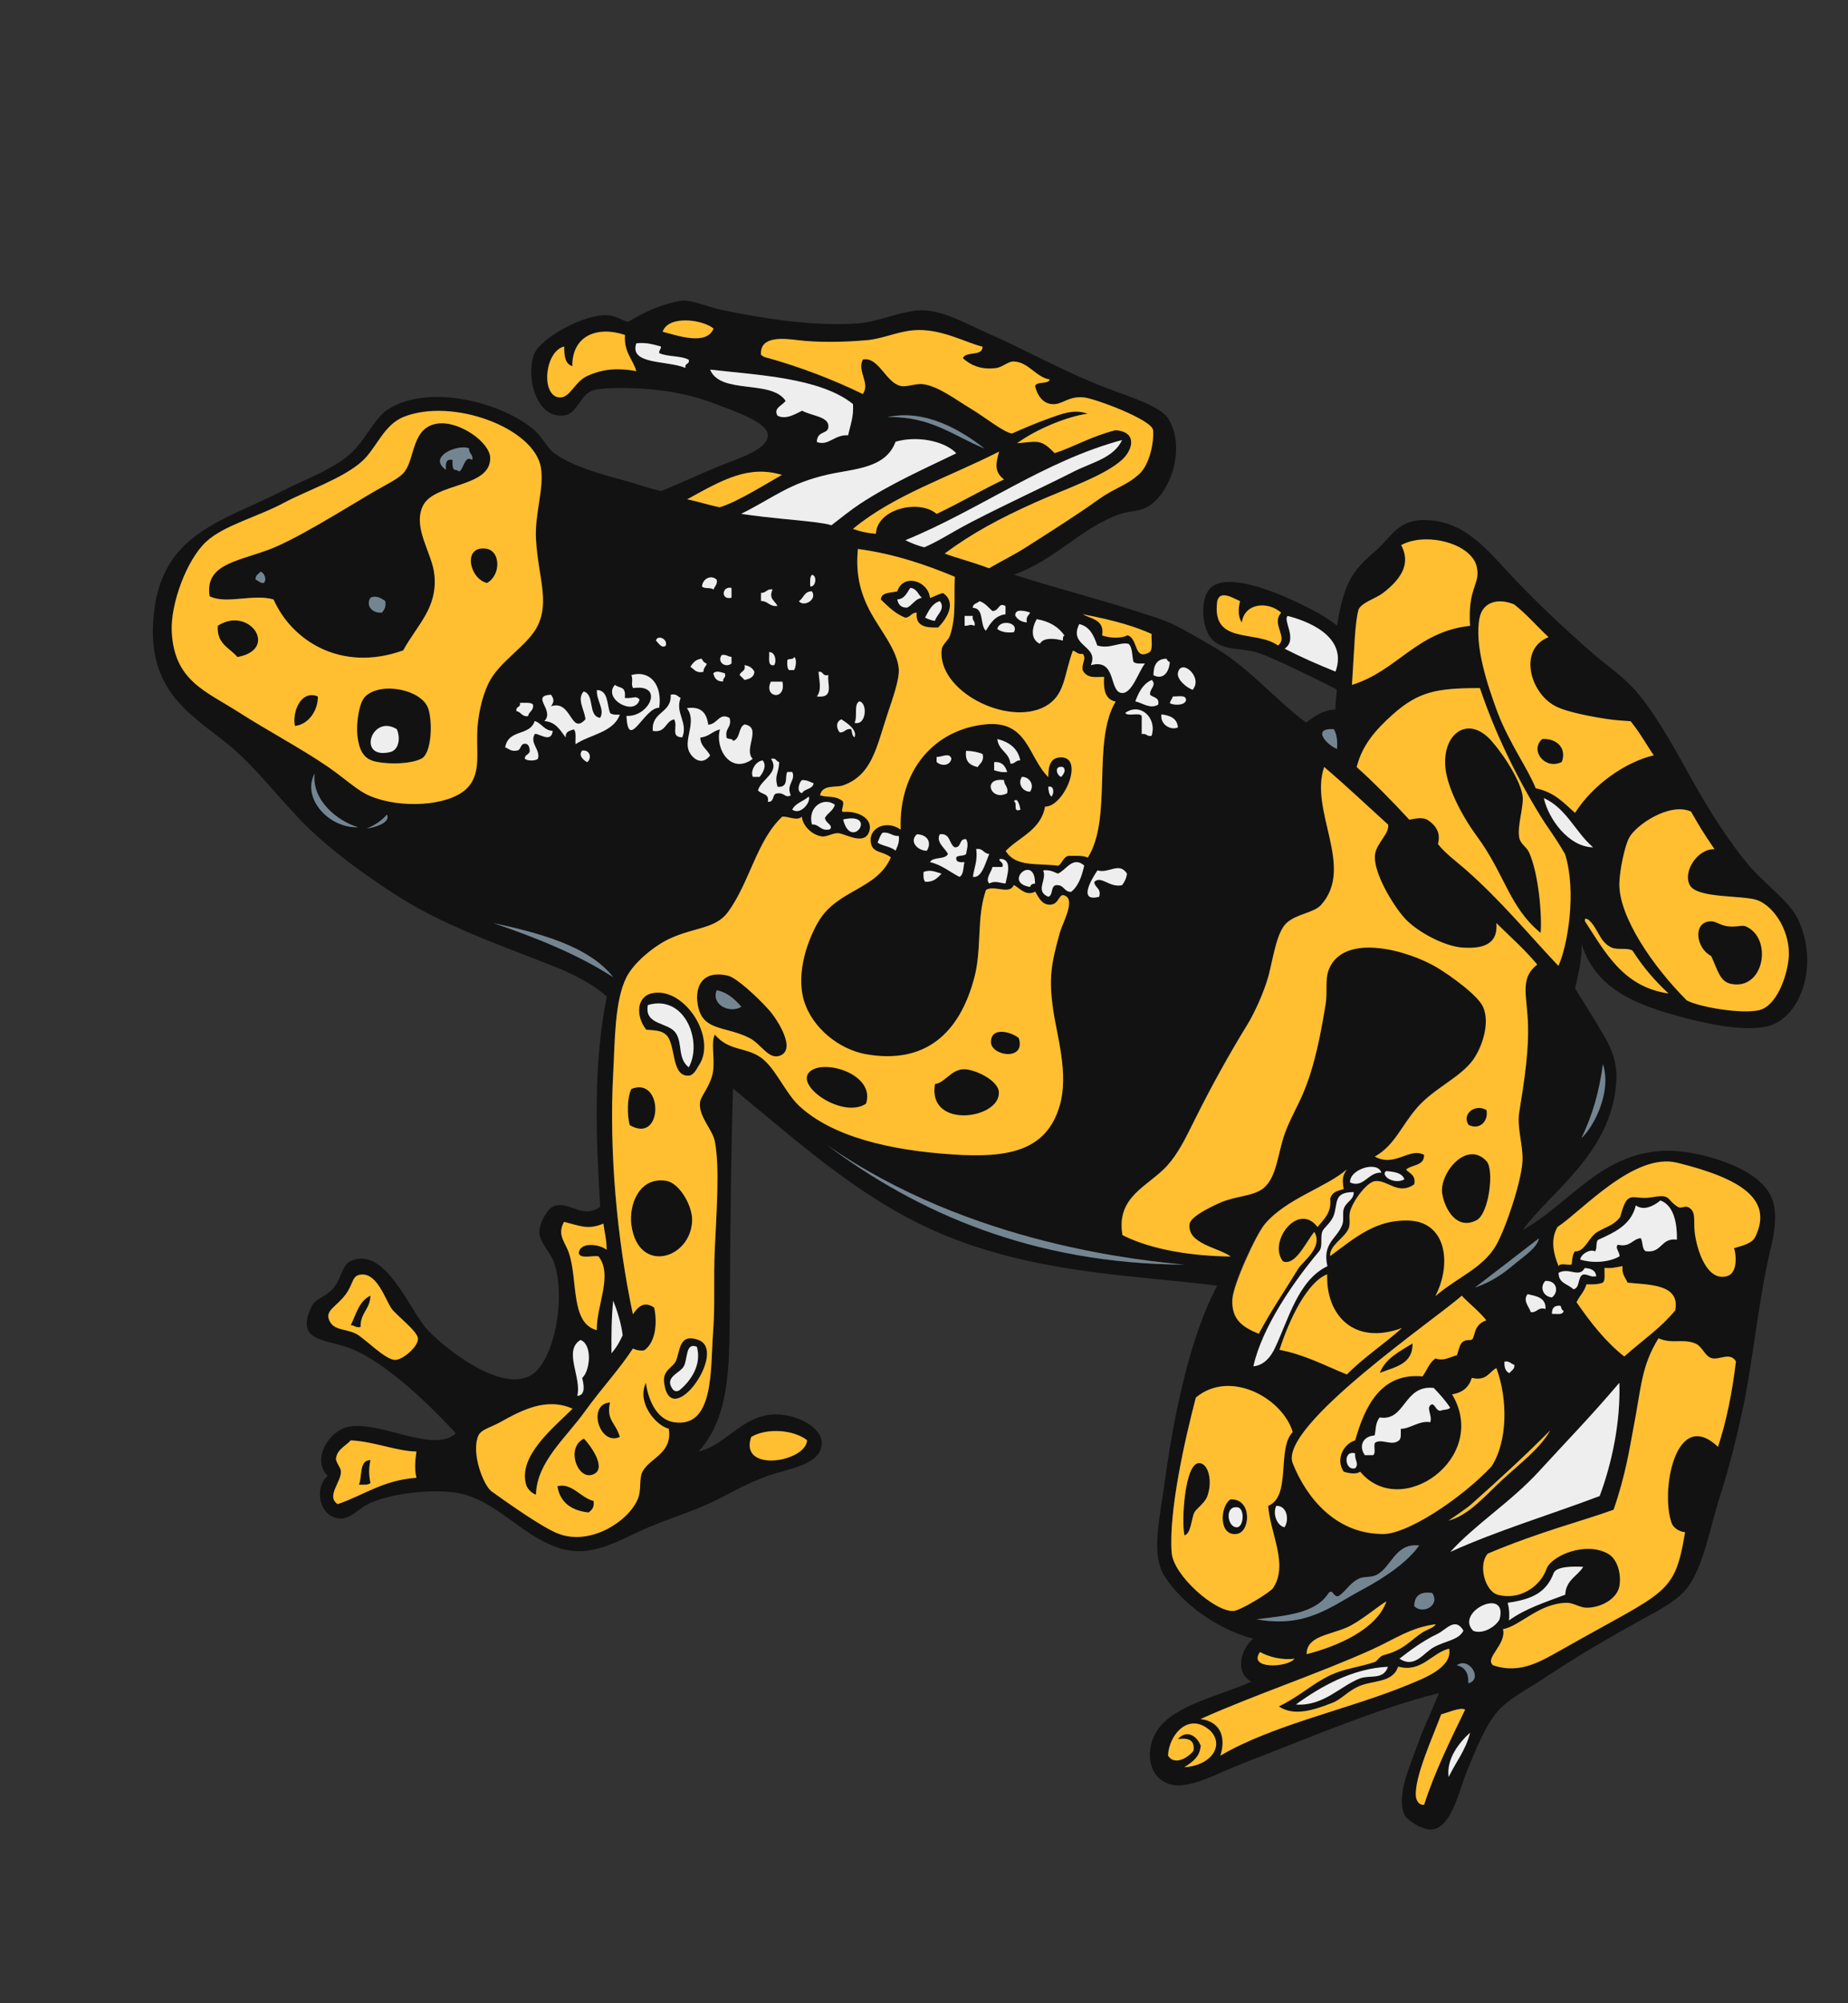 <?xml version="1.0" encoding="utf-8"?>
<!-- Generator: Adobe Illustrator 21.1.0, SVG Export Plug-In . SVG Version: 6.00 Build 0)  -->
<svg version="1.1" id="Layer_1" xmlns="http://www.w3.org/2000/svg" xmlns:xlink="http://www.w3.org/1999/xlink" x="0px" y="0px"
	 viewBox="0 0 864 936" enable-background="new 0 0 864 936" xml:space="preserve">
<rect x="0" y="0" width="864" height="936" fill="#333333" stroke="none"/>
<g>
	<path fill="#121212" d="M111,307c-3.6-4.3-9.8-6.1-9.2-14.6C116.4,282.8,130.8,303.4,111,307z M730.3,356.1
		c2.5-6.7-2.8-11.3-9.2-10.7C715,350.7,722.5,360,730.3,356.1z M476.3,485c-3-2.6-12.6-5.6-13,1.5C462.8,493.5,479.9,496,476.3,485z
		 M467.1,510.3c-0.3-5.9-12-11.2-16.9-10.7c-5.8,0.5-8.5,6.4-13,6.9C433.5,527.8,467.7,523,467.1,510.3z M380.4,499.5
		c-12,5.7,13.1,23.9,24.6,16.1C409.1,502.8,388.4,495.7,380.4,499.5z M800.1,446.6c3,6.3,3.9,11.9,9.2,13
		c15.7,3.4,19.8-21.4,6.9-26.9c-1.7-0.7-4.1,0.5-8.4,0c-3.8-0.5-5.6-2.6-8.4-2.3C791.4,431.2,792.9,443,800.1,446.6z M578.3,716.7
		c-8.6,1.3-8-12.7-3.1-16.1C585.4,699.9,584.8,715.7,578.3,716.7z M579.1,704.4c-6.8-1.6-5.4,9.4-0.8,9.2
		C581.1,713.7,582.2,706,579.1,704.4z M560.7,683.7c-7-0.2-8.4,28.2-6.9,33.8c3.1-0.9,3.3-8.3,4.6-10.7c1-1.9,5.1-4.5,6.1-7.7
		C567,692,565,683.8,560.7,683.7z M164,619.2c1.8,0,2.3,1.3,4.6,0.8c-0.2-6.6,4.5-8.3,4.6-14.6C167.9,607.8,166.5,614.1,164,619.2z
		 M167.8,693.7c2,0,4.4,0.3,5.4-0.8c-0.8-4-0.8-6.8,0-10.7C167.7,682.3,169.5,689.8,167.8,693.7z M137.9,339.2
		c6.7-0.7,10.9-7.6,10.7-13.8C140.5,322,136.5,333,137.9,339.2z M276.8,689.1c7.9-2.4-1.3-14.4-3.8-16.9
		C264.5,676.3,269.8,691.2,276.8,689.1z M260.7,694.4c1.2,8,7.1,11.5,14.6,12.3c1.5-1.2,2.7-2.4,2.3-5.4
		C271.5,699.8,267.5,692.8,260.7,694.4z M285.2,655.3c-10.9,0.7-4.9,20.6,4.6,16.1C288,664.7,283.4,663.6,285.2,655.3z M295.2,508.8
		c-1.9,3.8-2.1,12.2-0.8,16.9C310.2,535,310.3,502.6,295.2,508.8z M423.3,288.5c-4.6-1.7-8.1-5.2-11.5-8.4c0.3-3.5,4.6-3,7.7-3.8
		c2.9-8.7,14.6-4.8,15.3,3.1c2.1-0.7,3.8-1.8,6.1-2.3c6.5,4.4,1.8,12-2.3,16.1c-5.8,0.2-10.7-0.6-10-6.9
		C426.2,286.1,425.7,288.5,423.3,288.5z M432.5,288.5c1.4,0.6,2.8,1.3,4.6,1.5c0.6-2.7,5.1-5.6,2.3-9.2
		C435.7,282,434.2,285.4,432.5,288.5z M424.1,283.9c2.6-1.2,3.6-4,6.9-4.6c-1.8-1.5-2.3-4.3-5.4-4.6c-1.6,2.2-2.5,5.1-6.1,5.4
		C420,282.4,421.2,284,424.1,283.9z M227.7,272.4c6.8-3.8,6.5-15.4-0.8-16.1C216.2,255.2,219.5,270.5,227.7,272.4z M323.6,570.1
		c0.2-6.7-5.9-17.5-12.3-18.4c-12.6-1.9-17.4,11.5-16.1,20.7C298.4,595.7,323.2,588.3,323.6,570.1z M645.1,641.5
		c6.9-2.8,15.5-3.9,15.3-13.8C654.6,631.4,647.7,634.5,645.1,641.5z M359.6,471.9c3.5,4,13.3,18.9,4.6,21.5c-5,1.5-8.6-5.8-13.8-8.4
		c-10.8-5.5-21-3.2-23.8-13.8c-2.3-8.7,0.7-18.4,13.8-15.3C344.3,456.7,353.8,465.3,359.6,471.9z M346.6,470.4
		c-3-3.3-6.2-6.6-11.5-7.7C332.4,469.4,341.1,473.8,346.6,470.4z M197.7,236.4c-4.9,10.3,4.4,22,5.4,32.2c1.5,15.5-7.8,23-14.6,35.3
		c-29.1,10.4-52.1-4.6-60.6-23.8c-9.4-2.8-22.2,2.4-29.9-1.5c-2.2-14.5,11.6-16,26.9-21.5c12.7-4.5,35.3-18.8,49.1-26.9
		c6.1-3.6,13-6.7,15.3-10c4.8-6.6,3.3-20.6,15.3-22.3c10-1.4,24.5,8.7,24.6,16.1C229.3,228.1,203,225.4,197.7,236.4z M121.8,267.1
		c-0.9,1.2-2.5,1.6-2.3,3.8c1.5,0.3,1.9,1.7,3.8,1.5C124.9,270.8,123.6,267.7,121.8,267.1z M180.1,280.9c-1.9-1.4-4.3-2.9-6.9-1.5
		c-2.4,3.8,1.1,7.4,5.4,6.9C179.6,285,180.6,283.7,180.1,280.9z M219.2,209.5c-4.5-2.2-19.7,3.7-10.7,10c-0.2-2.8-0.2-5.3,3.1-4.6
		c-0.1,1.9-0.1,3.7,0.8,4.6c1.1,0,1.7,0.4,2.3,0.8c2.3-1.4,2.5-7.9,6.1-5.4C221.3,212.1,219.1,211.9,219.2,209.5z M326.6,626.1
		c13.8,5.2-13.1,43.2-16.1,20c-0.8-5.8,3.9-7,5.4-10C318,632,317.1,622.6,326.6,626.1z M325.9,629.2c-5.4-2.2-4.3,5.8-6.1,9.2
		c-1.7,3.2-9.1,4.9-5.4,10.4c1,1.7,2.9,1.4,3.8,0.4C322.8,645.3,328.3,637.9,325.9,629.2z M200,330.7c2.4,6.1,1.9,21.3-3.1,23.8
		c-5.3,2.6-15.1,2.6-20.7,1.5c-4.8-0.9-8.2-3.3-9.2-12.3c-0.6-5.2,0.6-15.5,3.8-18.4C178.4,318.4,196.7,322.3,200,330.7z
		 M185.5,340.7c-11.8-7.3-18.8,14.4-3.1,10.7C186.4,350.5,187.3,344.9,185.5,340.7z M326.6,498c-0.5,0.7-2.1,4.5-4.6,4.6
		c-8.5,0.5-5.8-15-10.7-19.2c-2.1-1.8-4.2-1.9-9.2-2.3c-4.9-6.3-4.5-15.1,2.3-16.9C319.6,460.3,335.7,485,326.6,498z M302.9,469.6
		c-1.8,9.5,9.5,7.9,13,13c3.4,4.9,0.7,11.7,6.1,16.1C328.6,487.1,320.4,464.4,302.9,469.6z M710.3,391.4c-1.1-5.5,2.4-15,1.5-20
		c-1.6-8.8-11.9-23-16.1-26.9c-10.5-9.8-21.6-1-19.9,14.6c0.9,8.7,7.2,21.6,14.6,31.5c13.2,17.8,15.2,33.3,29.9,45.3
		c0.7-7.9-0.9-27.7-5.4-37.6C713.7,395.6,710.9,394.5,710.3,391.4z M695,518.7c-5.1-3.2-11.8,1.6-8.4,6.9
		C691.6,528.2,696,524,695,518.7z M674.2,557.9c1.2,7.3,6.9,17.2,16.1,12.3c5.8-3.1,8.3-23.7,4.6-27.6
		C685.5,532.4,672.7,548.7,674.2,557.9z M739.5,441.2c0.2,7.2-1.9,15.1-3.1,20.7c3,4.8,7.4,11.7,10,16.1c4.7,8.1,10.3,15.3,9.2,28.4
		c-2.7,32.8-30.3,50-43.7,68.3c21.1-11.6,35.1-34,62.9-36.8c14.4-1.5,33.2,4.5,42.2,10c13.3,8.2,15.3,17.1,10.7,36.1
		c-5.3,22.1-8.1,51-12.3,71.4c-3.3,15.8-6.7,29.5-11.5,44.5c-4.3,13.4-7.3,31.3-14.6,41.4c-4.8,6.7-14.9,11.7-21.5,15.3
		c-17.3,9.6-29.8,16.9-46,27.6c-7.8,5.2-16.3,9.4-21.5,15.3c-6,6.9-10.4,18.2-14.6,28.4c-3.3,8.1-6.9,25.8-16.1,26.9
		c-4.5,0.5-11.9-4.4-13-6.9c-3.9-8.6,2.6-22.7,5.4-30.7c3.8-10.8,7.8-18.4,10.7-26.1c-28,6.9-62.2,21.5-92.1,33
		c-9.5,3.6-23,11.2-31.5,10c-12.5-1.7-14.4-16.6-7.7-26.1c8.2-11.7,30-15.9,43.7-22.3c-8.1-4.3-4.9-15.3,0.8-20
		c-16.9-4.6-33-16.1-41.4-29.2c-6.5-10.1-2.3-26.8,0-43.7c4.5-33.5,12.3-69.1,24.6-92.1c-40-4.9-77-5.5-118.2-20
		c-43.3-15.2-75.5-45.4-108.2-72.1c-0.9,30.7-1.3,64.8-1.5,105.1c-0.2,26.4-0.4,48.8-14.6,64.5c11.5-2.5,18.7-14.3,31.5-16.9
		c11.2-2.3,26.2,4.7,26.1,13c-0.1,10.1-15.3,11.8-25.3,15.3c-10.7,3.8-19.8,9.5-27.6,13c-9.7,4.4-19,7.1-29.2,11.5
		c-13.3,5.8-25.6,14.1-40.7,9.2c-18.6-6-30.3-23.9-49.9-26.1c-12.7-1.4-30.2,1.1-39.1,5.4c-5.2,2.5-8.6,7.4-13.8,6.9
		c-9.4-0.9-11.9-14.3-5.4-19.9c-7.7-7.7,0.6-21.3,10-23c15.1-2.7,39.6,12.7,49.9,3.1c-10.7-11.7-32.7-33.6-49.9-39.9
		c-11.4-4.2-25.3-3-17.6-19.2c1.9-4,6.2-4.3,10-8.4c4.1-4.5,4.2-11.2,8.4-13c15.9-7.1,26.8,21.6,35.3,31.5
		c6.2,7.2,36.3,32.5,50.6,20.7c9.3-7.7,14.7-34.7,9.2-51.4c-1.4-4.3-6.7-9.5-6.9-13.8c-0.2-4.9,3.9-11.3,6.1-12.3
		c7.6-3.6,13.4,6.2,22.3,0c-1.9-32.2-3.4-66.3,3.1-98.2c-6.2-6-17.9-11.5-23.8-13.8c-27.9-11.1-53-19.5-76-34.5
		c-14.2-9.3-29.4-20.2-41.4-32.2c-12.2-12.2-23.4-27.4-36.1-37.6c-17.5-14.1-38.2-25-34.5-60.6c3.9-37.8,31.6-43.1,59.9-57.5
		c11.3-5.8,24.9-10.5,33-18.4c6.9-6.8,10.3-15.9,16.9-20c19.8-12.3,54.2-2.4,68.3,10c3.6,3.2,5.9,8.3,9.2,10.7
		c8.3,6,21.1,9.6,33.8,13c4.7,1.3,10.5,3.5,16.1,4.6c9.4-3.7,18.1-7.9,26.9-11.5c9.4-3.8,23.1-7.8,23-14.6
		c-0.1-6-15.7-11.2-24.6-14.6c-9.4-3.6-20-6-31.5-6.9c-8.2-0.7-22-0.9-26.1,0.8c-5.8,2.3-6.9,10.7-13,11.5
		c-13.7,1.8-18.2-19.4-13.8-29.2c3.2-7,23.3-18.5,34.5-17.6c3.4,0.3,6.1,2.3,9.2,3.1c8.5-5.2,15.8-8.3,25.3-10
		c5.8,0,12.6,3.3,19.2,4.6c18.1,3.7,41.4,7.6,62.9,6.1c10-0.7,19.8-5.8,29.2-6.1c10.3-0.4,22.7,6.9,31.5,10.7
		c20,8.8,34.8,17.7,56.8,26.1c9.3,3.5,24.1,8.1,27.6,13.8c8.6,13.9,0.8,35.6-10,41.4c-3.8,2.1-8.5,1.8-12.3,3.1
		c-18.5,6.4-30.4,21.6-49.9,28.4c24.8,7.9,41.6,11.8,63.7,19.2c11.5,3.2,20.1,9.2,28.4,13.8c17,9.4,29.8,25.2,44.5,36.1
		c4-2.7,7.5-5.8,13.8-6.1c-0.1-4,0.7-7.4,0.5-9.4c-6.6-3.4-31.7-15.9-38.1-17.5c-8.8-2.2-18.1-0.2-22.3-9.2
		c-2.7-5.9-3-16.3,1.5-20.7c7.8-7.5,30.5,2.1,39.1,6.1c7.3,3.5,14,6.7,20,11.5c3.3-20,7.2-25.7,17.6-34.5
		c8.4-7.1,10.8-16.3,26.9-14.6c14.8,1.6,23.9,11.6,33.8,22.3c13.4,14.6,26.8,27.1,41.4,39.9c6.6,5.8,14.9,11.1,21.5,19.2
		c10.3,12.8,18.1,28,25.3,40.7c8,14.2,16.7,27.9,26.1,39.1c7.4,8.8,18.9,16.5,23,25.3c10.2,21.8,0.7,46.5-14.6,49.9
		c-11.1,2.5-28.5-1.3-40.7-4.6C763.3,469,745.9,461.4,739.5,441.2z M195.4,625.4c-0.2-3.4-9.8-10.6-12.3-13.8
		c-2.9-3.9-6.5-16.2-13.8-16.1c-5,0.1-3.9,4-7.7,9.2c-4.3,5.9-9.9,7.5-7.7,12.3c2.1,4.7,7.2,3.7,12.3,6.1c4.1,2,13.6,12.2,18.4,12.3
		C188.2,635.4,195.7,629.1,195.4,625.4z M194.7,678.3c-9.3-0.3-19.4-4.7-30.7-5.4c-2.3,2.6-6.3,4.1-6.9,8.4
		c-0.2,1.8,2.2,4.2,2.3,6.1c0.2,5-7.1,11.7-1.5,15.3c12.2-4.2,21.4-11.3,36.8-12.3C193.5,686.1,194.4,680.5,194.7,678.3z M377.3,673
		c-6-4.9-18.6-5.9-26.1-1.5C345.4,688.4,377,683.1,377.3,673z M739.5,531.8c5.6-5.3,14.2-21.4,10-34.5
		C747.8,509.9,744.7,520.7,739.5,531.8z M780.1,464.2c-5.8-5.4-11.4-11.5-16.9-20c-3-1.5-7-0.1-10-1.5c-5.7-2.8-6.1-9.1-10.7-13
		c-1-0.2-1.6-1.2-1.5,0.8C750.6,445.2,758.9,461.2,780.1,464.2z M761.7,391.4c-2.1,3.9-4.5,15.3-4.6,21.5
		c-0.2,15.5,15.7,38.7,31.5,54.5c5.6,3.1,25.4,6.5,33.8,4.6c8.1-1.9,12.9-15.3,13.8-23.8c1.3-12.1-6.3-24.5-14.6-27.6
		c-6.6-2.4-27.9-0.7-31.5-6.9c-3.6-6.3,3.6-17.3,11.5-16.9c-5.4-7.9-7.3-11.1-11-17.6C780.4,374.7,764.7,385.7,761.7,391.4z
		 M700.3,333c5.3,14.2,14.2,26.3,17.6,35.3c9,1.9,13.1,6.9,18.4,11.5c8.3-13.1,23.4-23.7,36.8-26.9c-3.1-4.3-5.4-9-10.8-15.9
		c-3.1-0.2-7.6-0.5-10.7-1c-6.9-1-19.1-3.2-24.6-6.1c-11.9-6.3-17.3-26.6-3.1-32.2c-5.2-4.8-10.5-11-16.1-15.3
		c-7.8-3.2-14.6-0.9-16.1,6.1C689.2,301.2,695.5,320.1,700.3,333z M632,320c21.1-6.5,30.3-25,55.2-27.6c-1.2-18.3,5.1-19.3,3.1-27.6
		c-2.6-10.9-23.9-16.2-35.3-10c5.1,9.4-1.3,16.7-8.4,22.3c-3.5,2.7-9.7,4.3-11.5,7.7C633.4,291.1,633.2,302.3,632,320z M599,286.2
		c-6.2-5.5-17.2-4.6-18.4,4.6c-1.8-2.6-1.8-6.6-0.8-10c-3.3-1.4-9.5-5.4-10.7,0c-2.8,20.6,17.9,13.2,28.4,20.7
		C602.5,297.7,594.1,291.6,599,286.2z M602,287.8c-2.3,2.2,4.9,11-1.4,15.3c7.6,3.9,15.6,7.4,23.8,10.7
		C630.5,296.8,610,289.8,602,287.8z M625.1,349.9c0.3-3.9-0.2-7-1.5-9.2C612.7,340.1,620.9,348.5,625.1,349.9z M557.6,322.3
		c5.1-6-5.7-15.1-6.9-7.7C550.3,317.4,554.5,321.2,557.6,322.3z M548.4,325.4c-0.4,1.1-1.1,1.9-1.5,3.1c1.9,1.3,7.5,1.3,7.7-1.5
		C554.4,324.5,550.7,325.6,548.4,325.4z M543,333.8c-0.6,4.9,4.4,7.5,7.7,6.1C550.4,335.7,547.2,334.3,543,333.8z M539.2,315.4
		c4.8,2.5,7.5-1.7,7.7-6.1c-0.9-0.2-1.2-0.9-1.5-1.5C540.7,307.7,539.2,310.8,539.2,315.4z M533.8,334.6c0,2.8,0,5.6,0,8.4
		c2.3-0.6,2.3,1.3,4.6,0.8c2.7-8.5-5.4-15.7-12.3-10.7C527.3,334.9,532.8,332.6,533.8,334.6z M511.6,412.1c3.2-3.2,7,2.8,13,1.5
		c1.1-1.5,2-3.1,2.3-5.4c-3.7-5.7-8.4,0.1-13.8-1.5c-2.6,3.8-9.4,15,0.8,12.3C514.9,414.8,511.8,414.9,511.6,412.1z M541.5,329.2
		c0.7-3.5-2.5-3.2-3.8-4.6c-0.3-2.9,3.2-4.3,0.8-6.9c-4.1,1.8-6.1,5.7-7.7,10C533.9,328.3,537.8,331.5,541.5,329.2z M506.2,287
		c4.1,2.3,10.3,2.5,9.2,10c3.7,1.2,8.9,1.5,11.8-0.1c5.2,1.4,2.8,12.4,10.5,7.8c1.4-1.6,0.5-5.6,0.8-8.4
		C531.1,292.9,521.5,289.9,506.2,287z M510,310.8c12.3-3.4,8.3,12.7,14.6,13c4.7,0.2,7.7-10,10.7-13.8c-2,0-4.4,0.3-5.4-0.8
		c-0.7-2.9-0.4-6.8-2.3-8.4c-4.3-0.9-8.8,2.6-14.6,0.8c-1.6-4.6-3.4-8.8-8.4-10C499.3,302.1,514.1,301.5,510,310.8z M486.2,300.8
		c1.5-3.1,7.2-2.5,10.7-1.5c0.1-0.9-0.1-2.2,0.8-2.3c-2.8-4.1-7.1-6.7-13-7.7C482.5,293.1,481.6,298.7,486.2,300.8z M474.7,287.8
		c1.1,1.7,2.8,2.8,5.4,3.1c-0.6-2.7,0.9-3.2,1.5-4.6C479.8,285.7,474.3,284,474.7,287.8z M466.3,293.9c1.7,1.3,4.3,1.9,7.7,1.5
		C476.7,290.7,467.2,289.2,466.3,293.9z M454.8,287.8c-1.3,0-2.6,0-3.8,0c0,1.5,0,3.1,0,4.6c2.9-0.1,2.2-0.9,4.6,0
		C456.1,290,454.2,290.1,454.8,287.8z M460.9,294.7c2.2-3.5,4.2-7,9.2-7.7c0-1.3,0-2.6,0-3.8c-3.3-2-2.8,2.3-6.1,2.3
		c-1.9-1.6-3.4-3.8-6.1-4.6c-0.9,1.1-3.1,1-3.1,3.1C460.3,284.1,458,292,460.9,294.7z M355.8,165.8c1.1,1,2.1,1.3,3.1,1.5
		c15.1,4.2,30.8,10.2,44.5,16.9c3.6-5.2-2.8-10.6,0-16.1c7.4-1.6,10.8,10.7,17.6,12.3c3,0.7,7.2-1.3,10.7-0.8
		c7.3,1.1,15.2,7.3,22.3,11.5c5.8,3.4,15.6,11.3,19.2,11.5c5.7-2.5,11.8-5.1,16.9-6.9c6-2.1,11.9-4.7,18.4-2.3
		c-9.3,1.2-24,7.2-33,13.8c10.1-0.9,11.1-2,17.6,4.6c8.1-2.6,16.7-7.8,28.4-10.7c10.5,0.7,8.1,9.3,3.1,13.8
		c-8.2,7.4-26.1,13.5-40.7,20c-16.7,7.4-29.5,14.3-42.2,23.8c3.5,1.5,13.1,4,20.7,6.9c7-4,11.4-6,17.6-10
		c11.7-7.4,23.8-15,33.8-22.3c6.5-4.7,13.4-6.8,17.6-10.7c6.4-4.4,8.2-16.9,7.7-21.5c-0.6-5-27-14.8-32.2-15.3
		c-8-0.9-10.2,3.7-15.3,3.1c-3.8-0.5-6.5-3.8-7.7-8.4c0.9-2.5,6-0.6,6.9-3.1c-6.5-1-9.8-8.2-16.9-8.4c-2.7-0.1-5.2,2.7-8.4,3.1
		c-6,0.7-10.9-0.7-15.3-4.6c1.2-3.6,9.1-0.6,9.2-5.4c-7.9-1.9-19.7-8.7-32.2-7.7c-7.4,0.6-14.3,3.9-21.5,4.6c-10.9,1-23.4,1.2-33,0
		C365.7,158,355.1,157,355.8,165.8z M385.7,382.1c1.2-2.3,3.9-3.3,4.6-6.1c-5.1-3.8-12.8,0.9-10.7,9.2c3.7-0.1,3.9,3.3,8.4,2.3
		C389.8,385.5,385.8,384.6,385.7,382.1z M370.4,360.7c-0.8,0-1.5,0-2.3,0c-1.3,1.9,0.9,7.5-4.6,6.9c-1.5-5.5,0.5-5.8,0.8-11.5
		c-1.5-0.3-1.4-2.2-3.8-1.5c4.2,6.3-4.5,9.4-6.1,14.6c1.2,2.1,5.4,1.2,4.6,5.4c3,0.4,2-3.2,3.8-3.8c4.1-0.9,4.1,2.4,6.9,0.8
		C367.4,366.5,372.2,364.5,370.4,360.7z M345.8,315.4c0.8,0.8,1.6,1.5,2.3,2.3c2.3-0.5,4.4-1.2,4.6-3.8c-0.8-1.7-2.3-2.8-4.6-3.1
		C348.8,313.8,346.3,313.5,345.8,315.4z M361.2,275.5c-2.8-0.5-2.9,1.7-5.4,1.5c0,1.3,0,2.6,0,3.8c3.4,0,3.9,2.8,7.7,2.3
		C362,280.5,359.3,279.7,361.2,275.5z M361.9,310.8c1.3-1.7,0.6-6.2-2.3-6.1C359.9,307.2,358.6,311.3,361.9,310.8z M365.8,318.5
		c-1.8,0-3.6,0-5.4,0C356.8,326,367.7,327.6,365.8,318.5z M352,363c1,0,2,0,3.1,0c1.4-1.6,3.6-5.1,1.5-7.7
		C353.1,355.7,350.7,360.4,352,363z M368.9,313.1c0.8,0,1.5,0,2.3,0c0.8-0.8,1.6-5.5,0-6.1c-0.1,1.4-2.6,0.5-3.1,1.5
		C368,310.4,368,312.2,368.9,313.1z M370.4,378.3c4,2.8,8.9-3.7,7.7-6.1C375.7,374.4,371.9,375.2,370.4,378.3z M380.4,366
		c-1.7-0.6-3-1.6-5.4-1.5c-1.4,0.9-2.8,5.6,0,6.1C376.1,368.4,379.9,368.9,380.4,366z M373.5,280.9c2.3,2.9,8.7-0.7,6.1-4.6
		C376,276.2,375.7,279.6,373.5,280.9z M378.8,274c2.7,0.4,3.3-5.1,0.8-5.4C378.5,269.6,378.8,271.9,378.8,274z M387.3,315.4
		c-2.9,0.8-2.2-1.9-4.6-1.5c0.3,4.3,1.6,8.5-0.8,11.5C390.4,326.4,386.5,319.2,387.3,315.4z M388.8,245.6c4.6-3.8,9.1-7.4,13-10
		c14.7-9.7,30.7-16.7,45.3-23.8c-5.6-5.9-18.6-8.3-28.4-5.4c-4.6,12.6-19.5,12.6-31.5,15.3c-18.5,4.2-24.9,10.5-40.7,18.4
		c14.5,2.1,24.8,2.7,33.8,3.8C383.9,244.5,386.6,244.8,388.8,245.6z M460.2,209.5c-10.7-8.3-27.4-18.5-45.3-14.6
		C435.4,194.4,445.9,203.8,460.2,209.5z M392.6,342.2c2.4,0.1,2.6-2,5.4-1.5c0.4,1.4,0.4,3.2,1.5,3.8c1.4-3.5-3.4-6.6-6.1-8.4
		C390.7,337.2,391,340.3,392.6,342.2z M401.8,327.7c-2.8,1.3-0.7,7.5-2.3,10C405.1,339.3,405.7,328.4,401.8,327.7z M409.5,249.4
		c0.6-11.9,20.5-16.2,28.4-9.2c10.8-5.1,20.7-11,31.5-16.1c-4.3-3.3-4.1-6.8-2.3-13c-23.1,11.7-49.3,20.3-68.3,36.1
		C401.9,248.3,405.5,249.1,409.5,249.4z M423.3,252.5c2.6,1.3,6.1,2.7,8.9,3.3c7.4-3.4,12-6.7,21.8-11.8c18-9.3,32.3-15.7,48.3-23.8
		c8.3-4.2,18.4-6.2,22.3-14.6C488.1,215.4,458,238.3,423.3,252.5z M297.5,173.4c-1.7-5.7-5.9-8.9-5.4-16.9
		c-13.6-4.5-24.7,0.9-24.6,14.6c-3.3-1-3.9-4.8-3.8-9.2c-9.2,2.2-11,23-2.3,23.8c5,0.4,7.2-7.3,13-10
		C282.5,172.1,289.6,172,297.5,173.4z M322,168.1c-3.7-1.9-10-1.3-13.8-3.1c-0.2-1.4,0.9-1.7,0.8-3.1c-3.4-0.9-6.7-2-11.5-1.5
		c-3.4,10.1,14.2,7.9,23,11.5C319.9,169.5,322.6,170.4,322,168.1z M333.6,153.5c-5.2-4.3-21.1-6.3-23.8,1.5
		C316.4,156.7,330.3,161.7,333.6,153.5z M367.3,187.3c-1.6,2.3-5.8,3.3-3.8,6.9c3.9,2.1,8.6-0.9,11.5-2.3c4.5,2.4,11.9,2.7,12.3,6.9
		c0.4,4.5-5.2,1.9-5.4,7.7c5.4,2.1,8.3-3.6,14.6-3.1c1-4.6,2.7-8.6,2.3-14.6c-15.5-12.5-45.6-13.6-66.8-16.1
		C336.8,184.5,360.7,177.2,367.3,187.3z M321.3,233.3c5,1,10.8,2.9,15.2,3.7c8.3-2.4,23.2-11.9,29.1-15.1
		C350.2,217.3,338.4,223.8,321.3,233.3z M338.9,314.6c-1.7-0.4-3.9-1.5-5.4,0c0.5,2.3,1.7,3.9,4.6,3.8
		C337.8,316.6,339.6,316.8,338.9,314.6z M333.6,275.5c0.4-1.6,1.9-2.2,1.5-4.6c-2.4-2.4-6.5-0.8-6.9,3.1
		C329.2,275.2,332.5,274.2,333.6,275.5z M328.2,307.7c-2.7,0.3-4.2,1.9-5.4,3.8c1.8,1,2.5,3.1,6.1,2.3c-0.1-1.9,1.2-2.4,1.5-3.8
		C329.4,309.6,328.6,308.8,328.2,307.7z M342,310c0-1,0-2,0-3.1c-1.8,0-2.3-1.3-4.6-0.8C335.1,309.3,339.2,312.3,342,310z
		 M342,279.3c0-1.5,0-3.1,0-4.6C337.5,273.8,336.8,280.5,342,279.3z M321.3,330.7c4.6,6-1.5,14.4,0.8,19.9c1.3,3.3,5.9,7.6,10,2.3
		c-1.4-2.9-4.5-4.2-4.6-8.4c4-0.3,5.7-3,9.2-3.8c-2.5,9.2,5.2,21.3,15.3,13.8c-4.5-4.6,4.6-14.7-3.8-16.1c-3,1.3-1.9,6.8-5.4,7.7
		c-0.2-1.6-3.4-0.2-3.1-2.3c-0.5-3.8,2.6-4.1,1.5-8.4c-4.9-2.8-5.6,3-10,3.1C330.5,333.3,328.2,329.7,321.3,330.7z M313.6,324.6
		c0.4,8.9-9.2,7.7-8.4,16.9c6.2,1.1,5.7-4.5,10-5.4c1.9,3.2-1.9,8.4,3.8,8.4c2.8-7-3.5-11.3-0.8-18.4
		C316.8,325.5,316.3,324,313.6,324.6z M306.7,299.3c1.2,1.2,2.8,4,4.6,2.3C312.2,298.4,307.3,296.4,306.7,299.3z M295.2,315.4
		c1,3-0.4,4,0.8,6.1c14.8-2.1,7.6,13.6-3.1,13c0.8,17,8.3-4.1,15.3-3.8C309.7,320.1,304.1,313.1,295.2,315.4z M299,326.9
		c-1.7-2.2-3.1-0.3-6.9-0.8c0.7-5.8-2.5-4.3-4.6-6.1C281.6,326.6,296.8,334.9,299,326.9z M254.5,336.9c5.4,0.4,7.4,4.3,10,7.7
		c-0.3-2.8,1.9-3.2,3.8-3.8c1.3,1.3,0.6,4.5,0.8,6.9c6.9-4.6,17.6-5.4,20.7-13.8c-1.9,0.1-3.7,0.1-4.6-0.8
		c-1.5-4.1-0.8-10.5-6.1-10.7c-0.4,4.8,3.8,9,1.5,13c-5.9-0.7-2.4-10.9-7.7-12.3c-3.4,3.6,0.5,8.6,0.8,13c-7,7.7-6.3-9.3-16.1-6.1
		c1.5-2.1,1.5-3.3,0-5.4C247.8,325.1,259.6,331.9,254.5,336.9z M272.2,350.7c-2,2.2,0.6,4.5,2.3,5.4
		C276.7,354.6,276.1,350.2,272.2,350.7z M249.9,343c1.4-0.9,7.9,4.7,8.4-1.5c-4.1-0.2-5.1-3.6-8.4-4.6c-2.4,7.3-12.2,3.5-13.8,12.3
		c1.7,0.6,2.6,2,5.4,1.5c2.4-0.2,1.3-3.8,4.6-3.1c1,0.5,1.4,1.6,1.5,3.1c0,2-2.4,1.7-2.3,3.8c1.1,1.1,5,1.1,6.1,0
		C252.7,350.3,247.5,347.3,249.9,343z M241.5,332.3c2.2,0.3,2.4,2.7,5.4,2.3c0.3-2.2,2.7-2.4,2.3-5.4c-1.1-1.2-3.9-0.7-6.1-0.8
		C243.6,330.8,240.9,329.9,241.5,332.3z M167.4,386.5c-9.2-2.6-21.8-12.3-20.3-25.1C140.9,373,153.9,387.1,167.4,386.5z
		 M180.9,380.6c-2.1,2.7-6.1,5.3-9.5,6.5C175.3,386.7,182.8,384.3,180.9,380.6z M223.1,343c0.2-8.2,2.1-17.1,5.4-23.8
		c5-10.3,18.5-17.6,23-26.9c5.5-11.4,0.3-22.6-0.8-39.9c-0.8-12.1,3.9-24.1,2.3-33.8c-3-18.7-41.4-32.9-64.2-23.8
		c-9.4,3.8-12.6,14.5-19.4,20.7c-8.8,8-26,13.8-36.1,19.2c-13,7-28.3,10.6-36.8,18.4c-9,8.3-16.8,29-16.1,42.2
		c1.2,22.9,15.9,27.6,31.5,37.6c14.1,9,28,16.2,41.4,25.3c7.9,5.4,14,11.4,20,13.8c14.3,5.9,35.9,4.6,44.5-3.1
		C224.8,362.7,222.8,352.8,223.1,343z M286.7,456.6c-11.7-14.9-36.3-21-56-25.3C251,438.1,270.3,445.9,286.7,456.6z M266,585.5
		c4.3,12.9,0.5,32.7,13,36.1c-0.2-11.5,7.7-25.8,0.8-34.5c-3-0.5-8.5,1.3-9.2-1.5c0.5-5.6,10.3-4.1,13-1.5c0-4.6-1.1-8.1-1.5-12.3
		c-7.2,3.2-11.1,1-18.4-0.8C260.4,577,264.3,580.3,266,585.5z M272.2,643.8c3.7-3.2,4.9-15.6-0.8-17.6c-8.2,4.9,0.7,17.6-1.5,26.1
		C273.9,652,272.9,646.9,272.2,643.8z M373.5,516.4c15.5,14.7,42.8,21.1,72.1,23c25.3,1.6,43.8-1.3,49.9-23
		c4.2-14.7-1.3-32.2-3.1-44.5c-2.1-14.7-1.1-21,3.1-36.1c1.1-4,6.8-14.2,3.1-16.9c-3.8-2.7-2.9,3.8-7.7,3.8c-3.3,0-4.7-2.1-6.9-6.1
		c-4.3,2.3-7.1-1.5-10-3.1c-2,4.8-9.1-0.1-13,2.3c-4.5,12.7-1.9,27.4-5.4,40.7c-7,26.9-23.5,40.8-50.6,36.1
		c-12.6-2.2-25.4-12.3-29.2-25.3c-3.8-13.3,2.2-28.9,6.9-36.8c8.8-14.9,27.3-14.8,33.8-29.9c-3.6-2.9-8.1-2-9.2-6.1
		c-1.9-7.3,6.7-11.8,13.8-6.9c-1-27.6,15.6-46.5,39.1-49.1c20.4-2.3,20.3,15,29.9,24.6c0-5.8,1.3-8.9,5.4-9.2
		c11.9-0.9,2.2,23.1-6.9,23c-2,11-12,14.1-18.4,20.7c4.7,7.6,14.2,5.6,24.6,6.9c1.9-1.2,2.2-3.9,4.6-4.6c3.3,0,6.9-0.3,9.2,0.8
		c11.7-18.6,1.8-54.3,13-72.9c-4.8-0.9-5.8-5.4-5.4-11.5c-2.9-0.2-7.8,1.2-10-3.1c-0.7-3.3,2-5.4,0-7.7c-2.4,0.4-3-1.1-4.6-1.5
		c-4.3,11.6-3.5,20.9-13,26.1c-17.5,9.5-50.8-7.3-48.3-26.9c0.3-2,3.1-4.1,3.8-6.1c3.1-9.1,1.8-17.8,2.3-27.6
		c-12.9-5.4-28.1-10.7-45.3-13c-1.1,11.3,0.9,20.4,6.1,29.9c4.5,8.2,12.3,17.4,13,26.1c0.4,4.8-2.7,13.4-5.4,21.5
		c-5.1,15.5-7.2,28.2-20.7,33c-3.2,1.1-9.7-0.6-10.7,4.6c3.9,1.2,6.5,0,10,2.3c2.5,1.2-1.6,6.1,1.5,5.4c7.5-0.2,13.3,3.8,11.5,9.2
		c-2.3,6.9-11.3,0.9-14.6,0.8c-2.6-0.1-5.3,1.9-7.7,1.5c-5-0.8-9-5.5-9.2-9.2c-2.3,2.2-6.3-0.3-9.2,0c-11.8,11-15.2,30.6-25.3,44.5
		c-5.8,7.9-15.4,7.1-26.9,12.3c-7,3.1-17.2,11.2-20.7,18.4c-5.5,11-5.3,30.1-6.1,44.5c-2,36.9,1.8,78,9.2,112.8
		c2.2-3.1,4.9-6.6,10-3.1c1.3,6.5,1,15.7-4.6,19.9c-2.7,0.6-5.4-0.8-5.4-0.8c-6.3,9.7-14.6,18.5-22.3,29.2
		c-9.1,12.7-22.7,23.8-23,39.1c-2.3-0.8-4.1-3-4.6-4.6c-4-13.5,13-26.9,21.7-35.6c-12.4-5.5-24.1,0.9-34,6.4
		c-4.2,2.3-8.7,3.3-10,6.1c-3.6,8,2.3,23.3,6.1,26.1c6.4,4.6,24.2,17.3,31.5,19.9c14.8,5.5,32.4-5.8,36.8-16.1c2-4.6,0.5-9.6,2.3-13
		c3.4-6.5,14-8.3,12.3-20c-6.4-1.7-15.1-12.5-10.7-21.5c0.9,7.3,4.7,17.1,13,18.4c19,3,17.1-24.7,18.4-42.2c1-13,0.1-24,0.8-39.1
		c0.7-15.6,2.4-37.9,0-49.9c-1.1-5.7-7.8-11.7-6.9-18.4c0.4-3,5.3-8,6.1-14.6c0.8-6.4-1.1-13.1,0.8-16.9c6.6,7.8,14.4,5.7,21.5,10.7
		C362.4,498.8,367.1,510.4,373.5,516.4z M286,632.3c3.2-3.8,4.2-6.4,5.2-8.4c-0.7-5.3-2.7-11.3-4.5-16.1
		C286,615.4,285.8,623.7,286,632.3z M394.2,382.9C398,398.1,410.8,379.1,394.2,382.9L394.2,382.9z M490.1,419c2.6-0.7,0.7-6,4.6-5.4
		c2.9,0.2,2.9,3.2,6.1,3.1c3.4-2.7,5-7.3,6.1-12.3c-5.4-4.6-8.4,2.2-12.3,3.8c-2-0.8-3.8-1.9-6.9-1.5
		C489.7,411.1,483.7,416.3,490.1,419z M481.6,414.4c0.3-1,1-1.6,2.3-1.5C484,398.5,468.5,412.4,481.6,414.4z M447.1,400.6
		c1-1.1,3.6-0.5,4.6-1.5c0.1-1.6,1.4-4.5,0-6.9c-3.5-0.4-2,4.1-5.4,3.8c-2.7-1.7-1.9-6.7-6.9-6.1c-2,3.6,2.5,6.5,3.8,9.2
		c-1.3,2.8-7,1.2-8.4,3.8c5.6,1.3,9.2,4.6,13.8,6.9c2-1.1,1.7-4.4,2.3-6.9C448.8,403,446.8,403,447.1,400.6z M432.5,412.1
		c4,0.2,5.8-1.9,7.7-3.8c-3.2-0.9-5-2-8.4-0.8C431.7,409.4,431.7,411.2,432.5,412.1z M433.3,397.5c2.4-3.7,0.5-7.5-4.6-7.7
		C424.9,393.2,429,397.6,433.3,397.5z M444.8,354.5c-0.8-3.1-4.6-0.7-6.9-0.8c0,0.8,0,1.5,0,2.3C440,358.1,444.2,357.9,444.8,354.5z
		 M457.1,358.4c1-1.8,3.1-2.5,2.3-6.1c-2.2-0.9-4.8-1.4-7.7-1.5C451,355.8,453.5,357.6,457.1,358.4z M454.8,409.8
		c4.2,0.6,5.9-6.5,7.7-10.7c-2.7-0.1-2.8-2.8-6.1-2.3C457.1,402.4,455.3,405.5,454.8,409.8z M462.5,412.8c2.8-1.6,4.9-0.2,7.7,0
		c0.8-4,3.3-11.2-2.3-11.5c-2.1,0.7,2,1.4,0.8,3.8c-1.5,0-3.1,0-4.6,0C463.6,407.4,460.5,410.8,462.5,412.8z M481.6,369.9
		c2.2-3.2-0.4-7-3.8-6.9C475.6,366.1,478.2,370,481.6,369.9z M474,374.5c2,0.3-0.8,5.4,3.1,3.8C476.8,376.7,475.7,372,474,374.5z
		 M477,355.3c-1.2-5.7-5.3-8.6-10.7-10c0.5,5.4,5.6,6.2,6.1,11.5C474.7,357,474.8,355.1,477,355.3z M464.8,356.1c0,1.3,0,2.6,0,3.8
		c1.8,0.5,3.5,1.1,6.1,0.8C470,358,468.6,355.8,464.8,356.1z M470.9,370.6c0.6-3.2-1.5-3.6-1.5-6.1
		C459,363.1,463.2,374.7,470.9,370.6z M491.6,372.2c1.2-1.2,1.4-5.3-1.5-4.6C490.2,369.5,490.5,371.2,491.6,372.2z M496.2,363
		c0.9-1.2,2.5-3,0.8-4.6C492.6,357.5,494,362.4,496.2,363z M420.3,390.6c-3.3,0.2-4.1-2-7.7-1.5c-1.1,1.2-1.6,3-2.3,4.6
		c2.4,1.7,6.3,1.8,8.4,3.8C419.6,395.5,420.6,393.7,420.3,390.6z M553.8,590.9c-18.4-1.8-100-9-167.3-56
		C428.7,566.5,482.7,590.5,553.8,590.9z M595.2,742c7.3-11-1.3-25.3-2.3-38.4c11-4.4,3.9-26.8,11.5-34.5
		c-4.9-16-29.4-29.4-45.3-16.1c-5,19-12.8,53.3-11.3,72.6c0.9,10.6,20.4,27.7,28.9,27.1C579.8,752.6,593.9,744,595.2,742z
		 M623.6,567.8c-1.2,3.5-4.7,5.8-5.4,7.7c-1,2.9,0.4,6.9-1.5,9.2c-11.3,13.4-26.6,35.1-30.7,53.7c5.1-0.5,8.2-4.6,10-8.4
		c6.5-13.7,10.9-31.8,24.6-38.4c-2.5-10.7,4.4-12.8,6.9-19.2c1-2.5,0-5.6,0.8-7.7c1.1-3.3,4.7-4,4.6-7.7
		C623.3,557,625.6,562.1,623.6,567.8z M631.3,552.5c6.3,2.8,8.3-4.8,14.6-4.6C644.2,542.2,630.8,546.3,631.3,552.5z M669.6,656.1
		c1.7,0.6,1.7,2.9,3.8,3.1c1.3-0.7,3.8-0.3,4.6-1.5c-2.3-3.4-4.9-6.3-7.7-9.2c-14.2-1.5-13.1,15.8-25.3,13.8c-2.1,3-1.6,5.2-2.3,8.4
		c-5.2,0.3-7.7,4.7-4.6,9.2c1.3,0,2.6,0,3.8,0c1.8-0.8-0.4-5.5,1.5-6.1c3.2-1.4,7.4,1.9,10.7-0.8c1.1-1,0.8-3.3,0.8-5.4
		c4.4,0,8.7-4,13.8-3.1C669.8,661,666.2,657.4,669.6,656.1z M681.1,633.1c1.4-4.3,1.5-7.1,6.2-6.9c3,0.1,0.5-6.8,7.6-9.2
		c-3.4-4.3-7.8-7.6-11.5-11.5c-11.2,10.2-85.9,61-79,78.3c6.4,16.1,19.8,32.3,40.7,33c11.8,1.4,39-17.3,52.2-31.5
		c7.6-11.6,7.7-31.5,2.3-46c-3.5,1.9-4.5,6.2-11.5,4.6c-1.3,4.4-4.3,6.9-9.2,7.7c17.7,29.5-23.8,59.2-43,36.1
		c-1.7,1.5-5.8,0.7-7.7,0c-4-5.9,0.2-13.2,5.4-14.6c4.4-15.7,12-31.8,31.5-29.9c2-2.8,3.2-6.6,6.1-8.4
		C675,636,677.6,634,681.1,633.1z M633.6,679.1c-5.8-1.8-4.8,8.4,0,6.9C635.5,683.9,633.1,682,633.6,679.1z M687.6,703.1
		c-1.6,1.4-8.2,5.8-10.3,7.4c9.6-2.4,17.4-11.9,25.3-19.2c8.1-7.5,17.6-14.7,22.3-23C713.6,679.7,700.9,691.5,687.6,703.1z
		 M705.7,641.5c0.9-1.2,2.5-1.6,2.3-3.8c-1.6-0.4-2.2-1.9-4.6-1.5C703.2,638.9,703.9,640.7,705.7,641.5z M749.4,599.3
		c-2,0.8-4.7,0.9-7.7,0.8c-0.9,3.4-3.3,5.4-4.6,8.4c6.5,9.4,13.4,18.3,22.3,25.3c9.4-8.3,16.8-13.1,23.8-21.5
		c2.6-12.5-12.4-12-22.3-13c-0.9-2.4-2.8-3.8-2.3-7.7c-2.7,0.4-5,1.1-8.4,0.8C750,594.8,750.7,598,749.4,599.3z M784,579.3
		c0.2-7.2-1-15.9-7.7-18.4c-2.8,2.4-7.8,5.1-11.5,2.3c-2.1,9.1-9.9,12.6-17.6,16.1c-1.3,1-0.3,4.3-1.5,5.4c-2.1-1.2-6.4,1-6.9,3.8
		c4.9,1.6,12.7,1.7,18.4-1.5c0-2.3-2.3-3.9-0.8-5.4c5.9,1.3,6.6-2.6,10.7-3.1c1.1,1.7,0.5,5.1,2.3,6.1
		C777.1,585.8,776.2,578.3,784,579.3z M728.7,594.7c-0.1,5,4.5,5.2,6.9,7.7c3.3-0.6,1.8-5.9,4.6-6.9c2.5-0.2,3.2,1.4,6.1,0.8
		c-0.3-2.7-2.4-3.7-5.4-3.8C738.3,597.3,733.6,592,728.7,594.7z M725.6,613.9c2.2-0.1,5.3,0.7,5.4-1.5c-1.1-0.2-0.9-1.7-1.5-2.3
		C726.8,609.9,725.5,611.1,725.6,613.9z M719.5,687.5c-13,14.2-29.7,24.7-41.4,37.6c22-10,46.6-17.3,69.8-26.1
		c5.6-15,9.8-34.2,9.2-52.9C743.6,662,732.5,673.3,719.5,687.5z M671.9,763.5c-7.1,3.4-13.3,8.2-17.6,11.5
		c7.2,4.7,11.1-2.7,16.1-5.4c5.8-3.1,11.6-3.3,13.8-7.7C680.3,755.3,676.2,761.5,671.9,763.5z M663.5,722.1
		c-11.4-1.2-12.8,10.2-20,13.8c-2.4,1.2-5.7,0.7-7.7,1.5c-4.9,2.2-6.2,5.9-10,8.4c-2.7,0.5-2.5-3.6-4.6-1.5
		c-6,9.5-19.5,10.6-33.8,12.3c23.2,4.2,34.7-5.9,49.2-13.7C647.7,737,658.2,729.7,663.5,722.1z M629.5,760.5
		c-8.5,3.6-18.6,4.1-18.7,12.4c14.1-3.6,32.8-11.5,37.3-24.7C644.2,750.5,635.8,757.8,629.5,760.5z M589.1,771.9
		c-5.9,8.2,13.1,7.3,16.1,3.1C599.4,775.9,593.2,774.2,589.1,771.9z M600.6,713.6c2.1-2.9,1.5-10.1-3.8-10
		C594.9,707.3,597,712.8,600.6,713.6z M661.2,750.5c3.8,4.1,12.3-0.3,8.4-6.1C664,743.5,661.3,745.7,661.2,750.5z M655.5,620.5
		c-22.8,8.4-35.8-6.4-35-25.1c-9.2,3.6-17.6,20.8-22.3,35.3c12,2.3,21.3,7.4,31.5,11.5C637.7,634.3,647.2,628,655.5,620.5z
		 M629.7,546.4c-9.9,8.5-28.1,13.6-38.4,25.3c-4.3,4.9-15,28.4-15.3,35.3c-0.5,9.6,4.9,13,12.3,16.1c6.7-12.2,11.5-18.8,18.4-30.3
		c2.1-3.4,12-10,7.6-17.3c-4.2,5.2-8.7,15.9-14.6,13.8c-7.3-8.9,6.9-28.2,16.1-16.1c2.6-3.3,6.8-6.5,5.9-13.2
		c1.2-3.4,3.6-3.5,6.3-4.5C627.6,551,627.7,549.4,629.7,546.4z M566,808.8c-10.2-9.3-19.6,1.7-20,11.5c3.6,5.5,10.7-0.4,11.9-2.3
		c0.4-2.4,0.3-6.6-7.3-5.4c3.8-4.5,8.8-1.9,10.7,3.1c-0.3,3-1,6-7.7,10C566.2,825,572.6,815.7,566,808.8z M677.3,770.4
		c-8.2,2.1-13,11.4-23.8,8.4c-2.5,7.7-11.7,6.3-18.4,9.2c-5.2,2.3-8,6-12.3,7.7c-9.1,3.5-18.1,6.4-25.1,1.7
		c10.1-4.9,15.3-10.4,24.3-14.7c6.5-3.1,13.3-3.7,20.7-6.1c0.8-0.3,2.3-2.7,3.8-3.1c10-2.6,12.5-6.8,18.4-10.7
		c2-1.3,5.6-2.3,6.1-3.8c-11.9,1.6-18.9,6.9-29.7,11.8c-25.4,11.5-54.8,21.1-80.2,32.5c9.1,1.1,12.1,8.2,9.3,17.1
		c24.4-14.4,60.3-21.8,87.5-33C665.1,784.4,679.3,779.3,677.3,770.4z M605.9,796.5c12.9,0.8,20.6-8.8,29.9-12.3
		c4.6-1.7,10.9,0.9,13-5.4C632.4,779.5,617.4,788.2,605.9,796.5z M685,798.8c-2.3-1.3-8.4,1.6-11.2,2.2
		c-3.9,10.6-12.7,29.6-11.8,38.5c0.3,1.5,1,3.9,3.8,3.8C671,827.3,678.1,813.1,685,798.8z M687.3,809.5c-5.1,4.6-11.2,12.4-10,20.7
		C680.6,823.3,685.3,817.8,687.3,809.5z M681.1,778.1c3.8,0.8,5.6,3.6,5.4,8.4C693.5,784.7,686.9,773.9,681.1,778.1z M701.1,756.6
		c4.1-15.5-21.2-3.5-12.3,5.4C693.4,763.8,699.4,759.9,701.1,756.6z M811.6,636.1c-2.8-4.7-7.9-0.3-11.5-1.5
		c-3.2-1.1-4.1-5.6-7.7-6.9c-6-2.2-10.4,0.5-16.9-2.3c-8.1,12.9-8.1,23.2-11.5,40.7c-2,10.3-3.5,22.2-9.5,39.4
		c-14.5,5.2-34.1,10-58.8,20.5c-4.7,5.3-1.3,17.5,4.6,19.2c10,2.8,20.1-3.7,23-12.5c2.6-5.8,18-12.5,28.5-6.7
		c4.8,2.7,6.4,10.3,5.4,15.3c-1.2,5.8-8.5,9.9-15.3,10c-3.2,0-6.1-2.3-9.2-2.3c-13.1,0.1-21.9,10.9-29.9,12.3
		c1.7,7.3-8.9,13.6-4.6,16.9c13.2,4.5,23.3-2.5,32.7-7.7c48.4-27.5,52.1-24.7,57-54.5c-2.5-0.2-5-1.7-6.1-3.8
		c-5.7-14.4,1.4-55,21.5-36.1C807.2,664,809.8,650.5,811.6,636.1z M705.6,757.2c7.7-5.7,17-8.6,26.2-12.1c0.3-6.9,5.7-8.6,8.4-13
		c-4.9-0.3-12.6-0.2-13.8,2.9c-3.5,9.3-10.4,12.3-21.5,13.9C705.8,752.3,705.8,755.2,705.6,757.2z M728.7,591.6
		c0.6-1.7,4.3-0.3,6.1-0.8c0.2-1,0.1-4.3,1.5-6.1c4.9,0.2,6.3-6.7,10.7-9.2c4.4-2.5,7.7-3.2,10.5-6.9c3.6-13.7,5.4-7.6,14.8-9.2
		c9.3-1.5,6.4,0.9,12.3,4.6c1.3,0.8,3.1-0.7,4.6,0c3.9,1.9,2.5,6.1,3.1,11.5c1,8.4,5.8,23.7,15.3,20.7c5-1.6,4.1-10.5,3.1-13
		c4.7-1.3,8.5-2.3,10-5.4c8.3-17.6-6.9-27.2-36.5-34.5c-20.2-5-44.5,22.4-56,30C725,578.7,726,585.2,728.7,591.6z M725.6,606.2
		c3.3-2.5,2.4-8-3.1-7.7C719.6,601.5,721.6,605.9,725.6,606.2z M714.1,604.7c-2.4,3.1,0.9,5.9,1.5,8.4c3.1,0.3,3.1-2.5,6.9-1.5
		C722.7,606.3,718.4,605.6,714.1,604.7z M689.6,601.6c6.3-2.2,11-4.9,16.7-9.5c6.7-5.6,12.3-9,13.2-13.5
		C709.5,586.4,699.2,594.2,689.6,601.6z M718.7,450.4c-6.3-7.2-11.8-12-19.2-19.2c1,10.8-7.7,11.9-15.3,11.5
		c-8.9-0.4-22-7.6-27.6-13.8c-5.6-6.2-15-21.9-13.8-29.9c0.7-5.1,6.8-9.7,6.1-13.8c-10-9-19.6-18.2-29.9-26.9
		c-7.1,20.6,14.5,46.7-1.5,64.5c-3.4,3.7-11.5,4.1-16.1,8.4c-4.6,4.3-6.1,15.7-8.4,24.6c-2.1,7.7-6.7,17.7-10,23
		c-8.6,14-16.8,28.8-24.6,44.5c-4.3,8.6-7.5,15.4-13,21.5c-8.8,9.5-23.8,14.2-20.7,32.2c14.4,7.3,34,9.8,50.6,10
		c-5.7-4.2-20.6-5.9-19.2-15.3c0.6-4,13.7-9.6,14.6-10c7.2-3,14.3-2.8,19.2-6.1c7-4.9,7.2-16.3,10.7-26.1c2.2-6.2,5.8-12.3,8.4-18.4
		c5.9-13.7,8.7-30,10.7-42.2c0.9-5.3-0.4-11.3,1.5-16.1c7.1-17.4,37.3-8.8,50.6-0.8c6.6,4,19,12.9,21.5,18.4
		c3.3,7.3-0.3,18.5-4.6,24.6c-5.9,8.3-18.2,13.3-26.1,22.3c-7.5,8.5-10.5,17.7-19.9,23c9.3,5.2,16.2-4.5,23-0.8
		c0.2,5.3-5.8,4.5-8.4,6.9c1.7,1.9,4.7,2.5,3.8,6.9c-7.6,5.3-12.5-2.3-18.4-1.5c-3.4,0.4-9.6,8.1-11.5,13.8
		c-0.9,2.8,0.3,5.9-0.8,8.4c-2,4.5-9,7.8-8.6,12.8c11.9-8.8,21.5-17.2,36.9-16.6c17.4,0.7,20.1,20.1,12.3,35.3
		c10.4-8.9,22.3-13.1,28.4-23.8c4.7-8.3,11.8-29.9,12.3-39.1c0.4-7.7-2.7-15.7-1.5-23c2.3-14.4,5.1-31.1,3.8-46
		C713.2,462.6,711.5,456.1,718.7,450.4z M647.4,548.7c0.9,2.7,6.1,4.2,9.2,2.3c-1.1-3-4.7-3.5-8.4-3.8
		C647.6,547.3,647.3,547.8,647.4,548.7z M731.8,399c-5.3-9.1-7.8-11.6-11.5-17.6c-11.4-18.5-21.4-39.1-28.4-59.9
		c-19.9,0-28.6,1.5-40.7,12.3c-8.2,7.3-14.4,14.5-16.9,24.6c7.8,7,16.3,15.6,24.6,24.6c2.8-0.5,5.8-1.3,8.4,0
		c5.1,3.3,6.1,7.1,5,11.4c3.4,4.3,8,7.6,12.6,11.6c16.7,14.6,29.8,30.6,43.7,45.3C733,441.8,737.3,416.6,731.8,399z M744.8,396
		c-8.2-7.1-12.4-18.3-23-23C723.9,382.6,733.3,395.7,744.8,396z"/>
	<path fill="#748592" d="M123.3,272.4c-1.9,0.1-2.4-1.2-3.8-1.5c-0.2-2.2,1.4-2.6,2.3-3.8C123.6,267.7,124.9,270.8,123.3,272.4z
		 M147.1,361.4c-6.2,11.6,6.8,25.7,20.3,25.1C158.3,383.9,145.6,374.2,147.1,361.4z M173.2,279.3c-2.4,3.8,1.1,7.4,5.4,6.9
		c1-1.3,2-2.6,1.5-5.4C178.1,279.5,175.8,278,173.2,279.3z M171.4,387.1c3.9-0.4,11.4-2.8,9.5-6.5
		C178.7,383.3,174.8,385.9,171.4,387.1z M208.5,219.5c-0.2-2.8-0.2-5.3,3.1-4.6c-0.1,1.9-0.1,3.7,0.8,4.6c1.1,0,1.7,0.4,2.3,0.8
		c2.3-1.4,2.5-7.9,6.1-5.4c0.5-2.8-1.7-2.9-1.5-5.4C214.7,207.3,199.5,213.2,208.5,219.5z M335.1,462.7c-2.7,6.7,6,11,11.5,7.7
		C343.6,467,340.4,463.8,335.1,462.7z M553.8,590.9c-18.4-1.8-100-9-167.3-56C428.7,566.5,482.7,590.5,553.8,590.9z M460.2,209.5
		c-10.7-8.3-27.4-18.5-45.3-14.6C435.4,194.4,445.9,203.8,460.2,209.5z M663.5,722.1c-11.4-1.2-12.8,10.2-20,13.8
		c-2.4,1.2-5.7,0.7-7.7,1.5c-4.9,2.2-6.2,5.9-10,8.4c-2.7,0.5-2.5-3.6-4.6-1.5c-6,9.5-19.5,10.6-33.8,12.3
		c23.2,4.2,34.7-5.9,49.2-13.7C647.7,737,658.2,729.7,663.5,722.1z M625.1,349.9c0.3-3.9-0.2-7-1.5-9.2
		C612.7,340.1,620.9,348.5,625.1,349.9z M669.6,744.3c-5.7-0.8-8.3,1.4-8.4,6.1C665,754.5,673.5,750.2,669.6,744.3z M681.1,778.1
		c3.8,0.8,5.6,3.6,5.4,8.4C693.5,784.7,686.9,773.9,681.1,778.1z M706.3,592.1c6.7-5.6,12.3-9,13.2-13.5c-10,7.8-20.3,15.6-29.9,23
		C695.9,599.4,700.6,596.7,706.3,592.1z M749.4,497.2c-1.7,12.7-4.7,23.5-10,34.5C745.1,526.5,753.6,510.3,749.4,497.2z
		 M230.7,431.3c20.2,6.9,39.6,14.7,56,25.3C275.1,441.6,250.4,435.6,230.7,431.3z"/>
	<path fill="#FFBF31" d="M228.4,319.2c5-10.3,18.5-17.6,23-26.9c5.5-11.4,0.3-22.6-0.8-39.9c-0.8-12.1,3.9-24.1,2.3-33.8
		c-3-18.7-41.4-32.9-64.2-23.8c-9.4,3.8-12.6,14.5-19.4,20.7c-8.8,8-26,13.8-36.1,19.2c-13,7-28.3,10.6-36.8,18.4
		c-9,8.3-16.8,29-16.1,42.2c1.2,22.9,15.9,27.6,31.5,37.6c14.1,9,28,16.2,41.4,25.3c7.9,5.4,14,11.4,20,13.8
		c14.3,5.9,35.9,4.6,44.5-3.1c7.2-6.4,5.1-16.3,5.4-26.1C223.3,334.8,225.2,325.9,228.4,319.2z M111,307c-3.6-4.3-9.8-6.1-9.2-14.6
		C116.4,282.8,130.8,303.4,111,307z M137.9,339.2c-1.4-6.1,2.6-17.1,10.7-13.8C148.8,331.5,144.5,338.5,137.9,339.2z M197,354.5
		c-5.3,2.6-15.1,2.6-20.7,1.5c-4.8-0.9-8.2-3.3-9.2-12.3c-0.6-5.2,0.6-15.5,3.8-18.4c7.5-6.9,25.9-3.1,29.2,5.4
		C202.4,336.8,201.9,352.1,197,354.5z M197.7,236.4c-4.9,10.3,4.4,22,5.4,32.2c1.5,15.5-7.8,23-14.6,35.3
		c-29.1,10.4-52.1-4.6-60.6-23.8c-9.4-2.8-22.2,2.4-29.9-1.5c-2.2-14.5,11.6-16,26.9-21.5c12.7-4.5,35.3-18.8,49.1-26.9
		c6.1-3.6,13-6.7,15.3-10c4.8-6.6,3.3-20.6,15.3-22.3c10-1.4,24.5,8.7,24.6,16.1C229.3,228.1,203,225.4,197.7,236.4z M226.9,256.3
		c7.2,0.7,7.5,12.3,0.8,16.1C219.5,270.5,216.2,255.2,226.9,256.3z M183.2,611.6c-2.9-3.9-6.5-16.2-13.8-16.1c-5,0.1-3.9,4-7.7,9.2
		c-4.3,5.9-9.9,7.5-7.7,12.3c2.1,4.7,7.2,3.7,12.3,6.1c4.1,2,13.6,12.2,18.4,12.3c3.5,0.1,11-6.3,10.7-10
		C195.2,622,185.6,614.8,183.2,611.6z M168.6,620c-2.3,0.6-2.8-0.8-4.6-0.8c2.5-5.2,3.9-11.4,9.2-13.8
		C173.1,611.7,168.4,613.4,168.6,620z M164,673c-2.3,2.6-6.3,4.1-6.9,8.4c-0.2,1.8,2.2,4.2,2.3,6.1c0.2,5-7.1,11.7-1.5,15.3
		c12.2-4.2,21.4-11.3,36.8-12.3c-1.2-4.5-0.3-10.1,0-12.3C185.4,678.1,175.3,673.6,164,673z M173.2,692.9c-1,1.1-3.3,0.8-5.4,0.8
		c1.7-3.9-0.1-11.4,5.4-11.5C172.4,686.2,172.4,688.9,173.2,692.9z M495.5,516.4c4.2-14.7-1.3-32.2-3.1-44.5
		c-2.1-14.7-1.1-21,3.1-36.1c1.1-4,6.8-14.2,3.1-16.9c-3.8-2.7-2.9,3.8-7.7,3.8c-3.3,0-4.7-2.1-6.9-6.1c-4.3,2.3-7.1-1.5-10-3.1
		c-2,4.8-9.1-0.1-13,2.3c-4.5,12.7-1.9,27.4-5.4,40.7c-7,26.9-23.5,40.8-50.6,36.1c-12.6-2.2-25.4-12.3-29.2-25.3
		c-3.8-13.3,2.2-28.9,6.9-36.8c8.8-14.9,27.3-14.8,33.8-29.9c-3.6-2.9-8.1-2-9.2-6.1c-1.9-7.3,6.7-11.8,13.8-6.9
		c-1-27.6,15.6-46.5,39.1-49.1c20.4-2.3,20.3,15,29.9,24.6c0-5.8,1.3-8.9,5.4-9.2c11.9-0.9,2.2,23.1-6.9,23c-2,11-12,14.1-18.4,20.7
		c4.7,7.6,14.2,5.6,24.6,6.9c1.9-1.2,2.2-3.9,4.6-4.6c3.3,0,6.9-0.3,9.2,0.8c11.7-18.6,1.8-54.3,13-72.9c-4.8-0.9-5.8-5.4-5.4-11.5
		c-2.9-0.2-7.8,1.2-10-3.1c-0.7-3.3,2-5.4,0-7.7c-2.4,0.4-3-1.1-4.6-1.5c-4.3,11.6-3.5,20.9-13,26.1c-17.5,9.5-50.8-7.3-48.3-26.9
		c0.3-2,3.1-4.1,3.8-6.1c3.1-9.1,1.8-17.8,2.3-27.6c-12.9-5.4-28.1-10.7-45.3-13c-1.1,11.3,0.9,20.4,6.1,29.9
		c4.5,8.2,12.3,17.4,13,26.1c0.4,4.8-2.7,13.4-5.4,21.5c-5.1,15.5-7.2,28.2-20.7,33c-3.2,1.1-9.7-0.6-10.7,4.6c3.9,1.2,6.5,0,10,2.3
		c2.5,1.2-1.6,6.1,1.5,5.4c7.5-0.2,13.3,3.8,11.5,9.2c-2.3,6.9-11.3,0.9-14.6,0.8c-2.6-0.1-5.3,1.9-7.7,1.5c-5-0.8-9-5.5-9.2-9.2
		c-2.3,2.2-6.3-0.3-9.2,0c-11.8,11-15.2,30.6-25.3,44.5c-5.8,7.9-15.4,7.1-26.9,12.3c-7,3.1-17.2,11.2-20.7,18.4
		c-5.5,11-5.3,30.1-6.1,44.5c-2,36.9,1.8,78,9.2,112.8c2.2-3.1,4.9-6.6,10-3.1c1.3,6.5,1,15.7-4.6,19.9c-2.7,0.6-5.4-0.8-5.4-0.8
		c-6.3,9.7-14.6,18.5-22.3,29.2c-9.1,12.7-22.7,23.8-23,39.1c-2.3-0.8-4.1-3-4.6-4.6c-4-13.5,13-26.9,21.7-35.6
		c-12.4-5.5-24.1,0.9-34,6.4c-4.2,2.3-8.7,3.3-10,6.1c-3.6,8,2.3,23.3,6.1,26.1c6.4,4.6,24.2,17.3,31.5,19.9
		c14.8,5.5,32.4-5.8,36.8-16.1c2-4.6,0.5-9.6,2.3-13c3.4-6.5,14-8.3,12.3-20c-6.4-1.7-15.1-12.5-10.7-21.5c0.9,7.3,4.7,17.1,13,18.4
		c19,3,17.1-24.7,18.4-42.2c1-13,0.1-24,0.8-39.1c0.7-15.6,2.4-37.9,0-49.9c-1.1-5.7-7.8-11.7-6.9-18.4c0.4-3,5.3-8,6.1-14.6
		c0.8-6.4-1.1-13.1,0.8-16.9c6.6,7.8,14.4,5.7,21.5,10.7c6.6,4.6,11.3,16.2,17.6,22.3c15.5,14.7,42.8,21.1,72.1,23
		C470.9,541.1,489.3,538.1,495.5,516.4z M411.8,280.1c0.3-3.5,4.6-3,7.7-3.8c2.9-8.7,14.6-4.8,15.3,3.1c2.1-0.7,3.8-1.8,6.1-2.3
		c6.5,4.4,1.8,12-2.3,16.1c-5.8,0.2-10.7-0.6-10-6.9c-2.5-0.2-3,2.3-5.4,2.3C418.7,286.9,415.2,283.4,411.8,280.1z M275.2,706.7
		c-7.5-0.8-13.4-4.3-14.6-12.3c6.8-1.7,10.8,5.4,16.9,6.9C278,704.3,276.7,705.5,275.2,706.7z M276.8,689.1
		c-7,2.1-12.3-12.8-3.8-16.9C275.5,674.6,284.7,686.7,276.8,689.1z M285.2,655.3c-1.9,8.3,2.7,9.4,4.6,16.1
		C280.3,675.9,274.3,656,285.2,655.3z M295.2,508.8c15.1-6.1,15,26.2-0.8,16.9C293.1,521,293.2,512.5,295.2,508.8z M295.2,572.4
		c-1.3-9.2,3.5-22.6,16.1-20.7c6.4,0.9,12.4,11.7,12.3,18.4C323.2,588.3,298.4,595.7,295.2,572.4z M310.5,646.1
		c-0.8-5.8,3.9-7,5.4-10c2.1-4.2,1.2-13.6,10.7-10C340.5,631.3,313.5,669.3,310.5,646.1z M326.6,498c-0.5,0.7-2.1,4.5-4.6,4.6
		c-8.5,0.5-5.8-15-10.7-19.2c-2.1-1.8-4.2-1.9-9.2-2.3c-4.9-6.3-4.5-15.1,2.3-16.9C319.6,460.3,335.7,485,326.6,498z M364.2,493.4
		c-5,1.5-8.6-5.8-13.8-8.4c-10.8-5.5-21-3.2-23.8-13.8c-2.3-8.7,0.7-18.4,13.8-15.3c3.8,0.9,13.3,9.5,19.2,16.1
		C363.1,475.9,373,490.8,364.2,493.4z M404.9,515.7c-11.4,7.7-36.5-10.4-24.6-16.1C388.4,495.7,409.1,502.8,404.9,515.7z M476.3,485
		c3.6,11-13.5,8.5-13,1.5C463.7,479.4,473.3,482.4,476.3,485z M437.1,506.5c4.5-0.5,7.3-6.4,13-6.9c4.8-0.4,16.6,4.9,16.9,10.7
		C467.7,523,433.5,527.8,437.1,506.5z M297.5,173.4c-7.9-1.4-15-1.4-23,2.3c-5.9,2.7-8,10.4-13,10c-8.7-0.8-6.9-21.6,2.3-23.8
		c-0.1,4.5,0.5,8.2,3.8,9.2c-0.2-13.7,10.9-19.1,24.6-14.6C291.6,164.5,295.8,167.7,297.5,173.4z M266,585.5
		c-1.7-5.2-5.7-8.4-2.3-14.6c7.3,1.8,11.2,3.9,18.4,0.8c0.5,4.1,1.6,7.6,1.5,12.3c-2.8-2.6-12.5-4.1-13,1.5c0.7,2.9,6.2,1,9.2,1.5
		c6.9,8.7-1,23-0.8,34.5C266.6,618.2,270.3,598.4,266,585.5z M333.6,153.5c-3.2,8.2-17.1,3.2-23.8,1.5
		C312.5,147.2,328.3,149.2,333.6,153.5z M336.5,237c-4.4-0.8-10.2-2.7-15.2-3.7c17.1-9.5,28.9-16,44.3-11.4
		C359.7,225.1,344.8,234.6,336.5,237z M351.2,671.4c7.5-4.4,20-3.3,26.1,1.5C377,683.1,345.4,688.4,351.2,671.4z M355.8,165.8
		c-0.7-8.7,9.9-7.8,16.9-6.9c9.6,1.2,22.1,1,33,0c7.2-0.7,14-4,21.5-4.6c12.6-1,24.3,5.8,32.2,7.7c-0.1,4.8-8,1.8-9.2,5.4
		c4.4,3.9,9.3,5.3,15.3,4.6c3.3-0.4,5.8-3.2,8.4-3.1c7,0.2,10.4,7.4,16.9,8.4c-0.9,2.5-6,0.6-6.9,3.1c1.2,4.7,3.8,8,7.7,8.4
		c5.2,0.6,7.4-3.9,15.3-3.1c5.2,0.6,31.7,10.4,32.2,15.3c0.5,4.5-1.3,17.1-7.7,21.5c-4.3,3.9-11.2,6.1-17.6,10.7
		c-10,7.2-22.1,14.8-33.8,22.3c-6.3,4-10.7,6-17.6,10c-7.6-2.9-17.2-5.4-20.7-6.9c12.7-9.4,25.5-16.3,42.2-23.8
		c14.6-6.5,32.5-12.5,40.7-20c5-4.5,7.4-13.1-3.1-13.8c-11.7,3-20.3,8.2-28.4,10.7c-6.5-6.6-7.6-5.5-17.6-4.6
		c9-6.6,23.7-12.6,33-13.8c-6.5-2.4-12.4,0.2-18.4,2.3c-5.1,1.8-11.2,4.4-16.9,6.9c-3.6-0.2-13.4-8.1-19.2-11.5
		c-7.1-4.2-14.9-10.4-22.3-11.5c-3.5-0.5-7.7,1.5-10.7,0.8c-6.9-1.6-10.3-13.9-17.6-12.3c-2.8,5.6,3.6,10.9,0,16.1
		c-13.7-6.7-29.4-12.7-44.5-16.9C357.9,167,357,166.8,355.8,165.8z M409.5,249.4c-4-0.3-7.6-1.1-10.7-2.3
		c19-15.8,45.2-24.3,68.3-36.1c-1.8,6.2-2,9.7,2.3,13c-10.7,5.1-20.7,11-31.5,16.1C430,233.2,410.1,237.5,409.5,249.4z M506.2,287
		c15.3,2.9,24.9,5.9,32.2,9.2c-0.2,2.8,0.7,6.8-0.8,8.4c-7.7,4.6-5.3-6.4-10.5-7.8c-2.9,1.6-8.1,1.4-11.8,0.1
		C516.5,289.5,510.3,289.3,506.2,287z M699.6,431.3c1,10.8-7.7,11.9-15.3,11.5c-8.9-0.4-22-7.6-27.6-13.8
		c-5.6-6.2-15-21.9-13.8-29.9c0.7-5.1,6.8-9.7,6.1-13.8c-10-9-19.6-18.2-29.9-26.9c-7.1,20.6,14.5,46.7-1.5,64.5
		c-3.4,3.7-11.5,4.1-16.1,8.4c-4.6,4.3-6.1,15.7-8.4,24.6c-2.1,7.7-6.7,17.7-10,23c-8.6,14-16.8,28.8-24.6,44.5
		c-4.3,8.6-7.5,15.4-13,21.5c-8.8,9.5-23.8,14.2-20.7,32.2c14.4,7.3,34,9.8,50.6,10c-5.7-4.2-20.6-5.9-19.2-15.3
		c0.6-4,13.7-9.6,14.6-10c7.2-3,14.3-2.8,19.2-6.1c7-4.9,7.2-16.3,10.7-26.1c2.2-6.2,5.8-12.3,8.4-18.4c5.9-13.7,8.7-30,10.7-42.2
		c0.9-5.3-0.4-11.3,1.5-16.1c7.1-17.4,37.3-8.8,50.6-0.8c6.6,4,19,12.9,21.5,18.4c3.3,7.3-0.3,18.5-4.6,24.6
		c-5.9,8.3-18.2,13.3-26.1,22.3c-7.5,8.5-10.5,17.7-19.9,23c9.3,5.2,16.2-4.5,23-0.8c0.2,5.3-5.8,4.5-8.4,6.9
		c1.7,1.9,4.7,2.5,3.8,6.9c-7.6,5.3-12.5-2.3-18.4-1.5c-3.4,0.4-9.6,8.1-11.5,13.8c-0.9,2.8,0.3,5.9-0.8,8.4c-2,4.5-9,7.8-8.6,12.8
		c11.9-8.8,21.5-17.2,36.9-16.6c17.4,0.7,20.1,20.1,12.3,35.3c10.4-8.9,22.3-13.1,28.4-23.8c4.7-8.3,11.8-29.9,12.3-39.1
		c0.4-7.7-2.7-15.7-1.5-23c2.3-14.4,5.1-31.1,3.8-46c-0.9-10.8-2.6-17.4,4.6-23C712.4,443.2,706.9,438.5,699.6,431.3z M695,518.7
		c1,5.2-3.3,9.5-8.4,6.9C683.2,520.4,689.9,515.5,695,518.7z M690.4,570.1c-9.2,4.9-14.9-5-16.1-12.3c-1.6-9.2,11.2-25.4,20.7-15.3
		C698.7,546.5,696.2,567,690.4,570.1z M566,808.8c6.5,6.9,0.2,16.2-12.3,16.9c6.7-4,7.3-7,7.7-10c-1.9-5-6.9-7.6-10.7-3.1
		c7.6-1.2,7.6,3,7.3,5.4c-1.2,1.9-8.3,7.8-11.9,2.3C546.5,810.5,555.9,799.5,566,808.8z M595.2,742c7.3-11-1.3-25.3-2.3-38.4
		c11-4.4,3.9-26.8,11.5-34.5c-4.9-16-29.4-29.4-45.3-16.1c-5,19-12.8,53.3-11.3,72.6c0.9,10.6,20.4,27.7,28.9,27.1
		C579.8,752.6,593.9,744,595.2,742z M564.5,699c-1.1,3.2-5.1,5.8-6.1,7.7c-1.3,2.4-1.5,9.8-4.6,10.7c-1.5-5.6-0.1-34,6.9-33.8
		C565,683.8,567,692,564.5,699z M578.3,716.7c-8.6,1.3-8-12.7-3.1-16.1C585.4,699.9,584.8,715.7,578.3,716.7z M658.1,787.3
		c-27.1,11.2-63.1,18.6-87.5,33c2.8-8.9-0.2-16-9.3-17.1c25.4-11.4,54.7-21,80.2-32.5c10.8-4.9,17.8-10.2,29.7-11.8
		c-0.5,1.5-4.2,2.6-6.1,3.8c-6,3.9-8.4,8.1-18.4,10.7c-1.5,0.4-3,2.8-3.8,3.1c-7.4,2.5-14.2,3.1-20.7,6.1c-9,4.3-14.2,9.8-24.3,14.7
		c7,4.7,16,1.9,25.1-1.7c4.2-1.6,7.1-5.4,12.3-7.7c6.7-2.9,15.9-1.5,18.4-9.2c10.8,3,15.6-6.3,23.8-8.4
		C679.3,779.3,665.1,784.4,658.1,787.3z M597.5,301.6c-10.5-7.5-31.2-0.1-28.4-20.7c1.3-5.4,7.4-1.4,10.7,0c-1,3.4-1,7.4,0.8,10
		c1.2-9.2,12.2-10.1,18.4-4.6C594.1,291.6,602.5,297.7,597.5,301.6z M629.7,546.4c-2.1,3-2.2,4.6-1.5,9.2c-2.8,0.9-5.2,1-6.3,4.5
		c0.8,6.7-3.3,9.9-5.9,13.2c-9.2-12-23.4,7.2-16.1,16.1c5.8,2.1,10.4-8.6,14.6-13.8c4.3,7.3-5.6,13.9-7.6,17.3
		c-7,11.5-11.7,18-18.4,30.3c-7.4-3.1-12.8-6.5-12.3-16.1c0.4-6.9,11.1-30.4,15.3-35.3C601.7,559.9,619.8,554.9,629.7,546.4z
		 M589.1,771.9c4.1,2.3,10.4,3.9,16.1,3.1C602.2,779.2,583.2,780.1,589.1,771.9z M655.5,620.5c-8.4,7.5-17.9,13.7-25.8,21.7
		c-10.2-4.1-19.5-9.2-31.5-11.5c4.7-14.5,13-31.7,22.3-35.3C619.8,614.2,632.8,628.9,655.5,620.5z M687.3,626.1
		c3,0.1,0.5-6.8,7.6-9.2c-3.4-4.3-7.8-7.6-11.5-11.5c-11.2,10.2-85.9,61-79,78.3c6.4,16.1,19.8,32.3,40.7,33
		c11.8,1.4,39-17.3,52.2-31.5c7.6-11.6,7.7-31.5,2.3-46c-3.5,1.9-4.5,6.2-11.5,4.6c-1.3,4.4-4.3,6.9-9.2,7.7
		c17.7,29.5-23.8,59.2-43,36.1c-1.7,1.5-5.8,0.7-7.7,0c-4-5.9,0.2-13.2,5.4-14.6c4.4-15.7,12-31.8,31.5-29.9c2-2.8,3.2-6.6,6.1-8.4
		c3.8,1.4,6.5-0.6,10-1.5C682.6,628.7,682.7,626,687.3,626.1z M645.1,641.5c2.7-7,9.5-10.1,15.3-13.8
		C660.6,637.6,652,638.7,645.1,641.5z M629.5,760.5c6.3-2.7,14.7-10,18.7-12.3c-4.5,13.2-23.2,21.1-37.3,24.7
		C610.9,764.6,621,764.1,629.5,760.5z M687.3,292.4c-25,2.7-34.1,21.1-55.2,27.6c1.2-17.7,1.3-28.9,3.1-35.3c1.8-3.4,8-5,11.5-7.7
		c7.2-5.6,13.5-12.8,8.4-22.3c11.4-6.3,32.7-0.9,35.3,10C692.4,273.1,686.1,274.1,687.3,292.4z M720.3,381.4
		c-11.4-18.5-21.4-39.1-28.4-59.9c-19.9,0-28.6,1.5-40.7,12.3c-8.2,7.3-14.4,14.5-16.9,24.6c7.8,7,16.3,15.6,24.6,24.6
		c2.8-0.5,5.8-1.3,8.4,0c5.1,3.3,6.1,7.1,5,11.4c3.4,4.3,8,7.6,12.6,11.6c16.7,14.6,29.8,30.6,43.7,45.3c4.3-9.4,8.6-34.6,3.1-52.2
		C726.4,390,724,387.4,720.3,381.4z M720.3,435.9c-14.7-12-16.7-27.4-29.9-45.3c-7.3-9.9-13.6-22.7-14.6-31.5
		c-1.7-15.6,9.5-24.4,19.9-14.6c4.2,3.9,14.5,18.1,16.1,26.9c0.9,5-2.6,14.5-1.5,20c0.6,3.1,3.4,4.2,4.6,6.9
		C719.4,408.2,721,428,720.3,435.9z M685,798.8c-6.9,14.3-14,28.5-19.2,44.5c-2.8,0.1-3.6-2.4-3.8-3.8c-0.9-8.9,7.9-27.9,11.8-38.5
		C676.5,800.4,682.7,797.5,685,798.8z M718,368.3c9,1.9,13.1,6.9,18.4,11.5c8.3-13.1,23.4-23.7,36.8-26.9c-3.1-4.3-5.4-9-10.8-15.9
		c-3.1-0.2-7.6-0.5-10.7-1c-6.9-1-19.1-3.2-24.6-6.1c-11.9-6.3-17.3-26.6-3.1-32.2c-5.2-4.8-10.5-11-16.1-15.3
		c-7.8-3.2-14.6-0.9-16.1,6.1c-2.7,12.7,3.6,31.6,8.4,44.5C705.7,347.3,714.5,359.4,718,368.3z M721,345.3c6.4-0.5,11.7,4,9.2,10.7
		C722.5,360,715,350.7,721,345.3z M811.6,636.1c-1.7,14.4-4.4,27.9-8.4,39.9c-20-19-27.2,21.6-21.5,36.1c1.2,2.2,3.7,3.6,6.1,3.8
		c-4.9,29.7-8.6,27-57,54.5c-9.5,5.2-19.5,12.1-32.7,7.7c-4.3-3.3,6.3-9.6,4.6-16.9c8-1.4,16.8-12.2,29.9-12.3
		c3.1,0,6.1,2.3,9.2,2.3c6.8,0,14.2-4.2,15.3-10c1-5.1-0.6-12.7-5.4-15.3c-10.5-5.8-25.8,0.9-28.5,6.7c-2.9,8.8-12.9,15.3-23,12.5
		c-5.9-1.7-9.3-13.9-4.6-19.2c24.7-10.4,44.3-15.2,58.8-20.5c5.9-17.1,7.5-29.1,9.5-39.4c3.4-17.4,3.4-27.7,11.5-40.7
		c6.5,2.8,10.9,0.1,16.9,2.3c3.6,1.3,4.5,5.8,7.7,6.9C803.7,635.8,808.8,631.4,811.6,636.1z M728.7,591.6
		c-2.7-6.4-3.7-12.9-0.5-18.3c11.6-7.7,35.9-35,56-30c29.6,7.3,44.9,17,36.5,34.5c-1.5,3.1-5.3,4-10,5.4c1,2.5,1.9,11.5-3.1,13
		c-9.5,3-14.4-12.3-15.3-20.7c-0.6-5.4,0.9-9.6-3.1-11.5c-1.5-0.7-3.3,0.8-4.6,0c-5.9-3.7-3-6.2-12.3-4.6
		c-9.4,1.6-11.2-4.5-14.8,9.2c-2.7,3.7-6.1,4.4-10.5,6.9c-4.4,2.5-5.8,9.4-10.7,9.2c-1.4,1.8-1.3,5.1-1.5,6.1
		C733,591.3,729.3,589.9,728.7,591.6z M749.4,599.3c1.3-1.3,0.6-4.5,0.8-6.9c3.4,0.4,5.7-0.4,8.4-0.8c-0.5,3.9,1.4,5.3,2.3,7.7
		c9.9,1.1,24.8,0.5,22.3,13c-7,8.4-14.4,13.2-23.8,21.5c-8.9-7-15.8-16-22.3-25.3c1.3-3,3.7-5,4.6-8.4
		C744.7,600.2,747.4,600.1,749.4,599.3z M780.1,464.2c-21.2-3.1-29.5-19.1-39.1-33.8c0-2,0.6-0.9,1.5-0.8c4.7,3.9,5.1,10.3,10.7,13
		c3,1.5,6.9,0,10,1.5C768.8,452.8,774.3,458.8,780.1,464.2z M761.7,391.4c-2.1,3.9-4.5,15.3-4.6,21.5c-0.2,15.5,15.7,38.7,31.5,54.5
		c5.6,3.1,25.4,6.5,33.8,4.6c8.1-1.9,12.9-15.3,13.8-23.8c1.3-12.1-6.3-24.5-14.6-27.6c-6.6-2.4-27.9-0.7-31.5-6.9
		c-3.6-6.3,3.6-17.3,11.5-16.9c-5.4-7.9-7.3-11.1-11-17.6C780.4,374.7,764.7,385.7,761.7,391.4z M799.3,430.5
		c2.9-0.3,4.6,1.8,8.4,2.3c4.3,0.5,6.8-0.7,8.4,0c12.9,5.4,8.8,30.2-6.9,26.9c-5.3-1.1-6.2-6.8-9.2-13
		C792.9,443,791.4,431.2,799.3,430.5z M687.6,703.1c13.2-11.7,26-23.5,37.2-34.8c-4.6,8.3-14.1,15.5-22.3,23
		c-7.9,7.3-15.7,16.7-25.3,19.2C679.5,709,686.1,704.5,687.6,703.1z"/>
	<path fill="#EEEEEE" d="M185.5,340.7c1.9,4.2,0.9,9.8-3.1,10.7C166.7,355.1,173.7,333.4,185.5,340.7z M258.4,341.5
		c-4.1-0.2-5.1-3.6-8.4-4.6c-2.4,7.3-12.2,3.5-13.8,12.3c1.7,0.6,2.6,2,5.4,1.5c2.4-0.2,1.3-3.8,4.6-3.1c1,0.5,1.4,1.6,1.5,3.1
		c0,2-2.4,1.7-2.3,3.8c1.1,1.1,5,1.1,6.1,0c1.3-4.2-4-7.2-1.5-11.5C251.3,342.1,257.8,347.7,258.4,341.5z M241.5,332.3
		c2.2,0.3,2.4,2.7,5.4,2.3c0.3-2.2,2.7-2.4,2.3-5.4c-1.1-1.2-3.9-0.7-6.1-0.8C243.6,330.8,240.9,329.9,241.5,332.3z M254.5,336.9
		c5.4,0.4,7.4,4.3,10,7.7c-0.3-2.8,1.9-3.2,3.8-3.8c1.3,1.3,0.6,4.5,0.8,6.9c6.9-4.6,17.6-5.4,20.7-13.8c-1.9,0.1-3.7,0.1-4.6-0.8
		c-1.5-4.1-0.8-10.5-6.1-10.7c-0.4,4.8,3.8,9,1.5,13c-5.9-0.7-2.4-10.9-7.7-12.3c-3.4,3.6,0.5,8.6,0.8,13c-7,7.7-6.3-9.3-16.1-6.1
		c1.5-2.1,1.5-3.3,0-5.4C247.8,325.1,259.6,331.9,254.5,336.9z M271.4,626.1c-8.2,4.9,0.7,17.6-1.5,26.1c4.1-0.3,3-5.3,2.3-8.4
		C275.9,640.6,277.1,628.2,271.4,626.1z M272.2,350.7c-2,2.2,0.6,4.5,2.3,5.4C276.7,354.6,276.1,350.2,272.2,350.7z M286.7,607.7
		c-0.8,7.6-0.9,16-0.8,24.6c3.2-3.8,4.2-6.4,5.2-8.4C290.5,618.6,288.6,612.5,286.7,607.7z M299,326.9c-1.7-2.2-3.1-0.3-6.9-0.8
		c0.7-5.8-2.5-4.3-4.6-6.1C281.6,326.6,296.8,334.9,299,326.9z M296,321.5c14.8-2.1,7.6,13.6-3.1,13c0.8,17,8.3-4.1,15.3-3.8
		c1.5-10.6-4.1-17.7-13-15.3C296.2,318.4,294.8,319.4,296,321.5z M308.2,165c-0.2-1.4,0.9-1.7,0.8-3.1c-3.4-0.9-6.7-2-11.5-1.5
		c-3.4,10.1,14.2,7.9,23,11.5c-0.6-2.4,2.1-1.5,1.5-3.8C318.4,166.1,312.1,166.8,308.2,165z M302.9,469.6c-1.8,9.5,9.5,7.9,13,13
		c3.4,4.9,0.7,11.7,6.1,16.1C328.6,487.1,320.4,464.4,302.9,469.6z M305.2,341.5c6.2,1.1,5.7-4.5,10-5.4c1.9,3.2-1.9,8.4,3.8,8.4
		c2.8-7-3.5-11.3-0.8-18.4c-1.4-0.7-2-2.1-4.6-1.5C314,333.5,304.5,332.3,305.2,341.5z M311.3,301.6c0.9-3.2-4-5.1-4.6-2.3
		C307.9,300.5,309.5,303.3,311.3,301.6z M319.7,638.4c-1.7,3.2-9.1,4.9-5.4,10.4c1,1.7,2.9,1.4,3.8,0.4c4.6-3.9,10.1-11.3,7.7-19.9
		C320.4,627,321.6,635,319.7,638.4z M322,350.7c1.3,3.3,5.9,7.6,10,2.3c-1.4-2.9-4.5-4.2-4.6-8.4c4-0.3,5.7-3,9.2-3.8
		c-2.5,9.2,5.2,21.3,15.3,13.8c-4.5-4.6,4.6-14.7-3.8-16.1c-3,1.3-1.9,6.8-5.4,7.7c-0.2-1.6-3.4-0.2-3.1-2.3
		c-0.5-3.8,2.6-4.1,1.5-8.4c-4.9-2.8-5.6,3-10,3.1c-0.7-5.2-3.1-8.7-10-7.7C325.9,336.8,319.8,345.1,322,350.7z M322.8,311.6
		c1.8,1,2.5,3.1,6.1,2.3c-0.1-1.9,1.2-2.4,1.5-3.8c-1.1-0.4-1.9-1.2-2.3-2.3C325.4,308,324,309.6,322.8,311.6z M335.1,270.9
		c-2.4-2.4-6.5-0.8-6.9,3.1c1,1.3,4.3,0.3,5.4,1.5C334,273.9,335.5,273.3,335.1,270.9z M367.3,187.3c-1.6,2.3-5.8,3.3-3.8,6.9
		c3.9,2.1,8.6-0.9,11.5-2.3c4.5,2.4,11.9,2.7,12.3,6.9c0.4,4.5-5.2,1.9-5.4,7.7c5.4,2.1,8.3-3.6,14.6-3.1c1-4.6,2.7-8.6,2.3-14.6
		c-15.5-12.5-45.6-13.6-66.8-16.1C336.8,184.5,360.7,177.2,367.3,187.3z M338.9,314.6c-1.7-0.4-3.9-1.5-5.4,0
		c0.5,2.3,1.7,3.9,4.6,3.8C337.8,316.6,339.6,316.8,338.9,314.6z M342,310c0-1,0-2,0-3.1c-1.8,0-2.3-1.3-4.6-0.8
		C335.1,309.3,339.2,312.3,342,310z M342,274.7c-4.5-1-5.2,5.8,0,4.6C342,277.8,342,276.3,342,274.7z M345.8,315.4
		c0.8,0.8,1.6,1.5,2.3,2.3c2.3-0.5,4.4-1.2,4.6-3.8c-0.8-1.7-2.3-2.8-4.6-3.1C348.8,313.8,346.3,313.5,345.8,315.4z M401.8,235.6
		c14.7-9.7,30.7-16.7,45.3-23.8c-5.6-5.9-18.6-8.3-28.4-5.4c-4.6,12.6-19.5,12.6-31.5,15.3c-18.5,4.2-24.9,10.5-40.7,18.4
		c14.5,2.1,24.8,2.7,33.8,3.8c3.6,0.5,6.3,0.8,8.4,1.5C393.4,241.8,397.9,238.2,401.8,235.6z M352,363c1,0,2,0,3.1,0
		c1.4-1.6,3.6-5.1,1.5-7.7C353.1,355.7,350.7,360.4,352,363z M370.4,360.7c-0.8,0-1.5,0-2.3,0c-1.3,1.9,0.9,7.5-4.6,6.9
		c-1.5-5.5,0.5-5.8,0.8-11.5c-1.5-0.3-1.4-2.2-3.8-1.5c4.2,6.3-4.5,9.4-6.1,14.6c1.2,2.1,5.4,1.2,4.6,5.4c3,0.4,2-3.2,3.8-3.8
		c4.1-0.9,4.1,2.4,6.9,0.8C367.4,366.5,372.2,364.5,370.4,360.7z M355.8,277c0,1.3,0,2.6,0,3.8c3.4,0,3.9,2.8,7.7,2.3
		c-1.5-2.7-4.2-3.4-2.3-7.7C358.4,275,358.2,277.2,355.8,277z M365.8,318.5c-1.8,0-3.6,0-5.4,0C356.8,326,367.7,327.6,365.8,318.5z
		 M361.9,310.8c1.3-1.7,0.6-6.2-2.3-6.1C359.9,307.2,358.6,311.3,361.9,310.8z M371.2,313.1c0.8-0.8,1.6-5.5,0-6.1
		c-0.1,1.4-2.6,0.5-3.1,1.5c-0.1,1.9-0.1,3.7,0.8,4.6C369.6,313.1,370.4,313.1,371.2,313.1z M378.1,372.2c-2.4,2.2-6.2,3-7.7,6.1
		C374.4,381.1,379.3,374.6,378.1,372.2z M380.4,366c-1.7-0.6-3-1.6-5.4-1.5c-1.4,0.9-2.8,5.6,0,6.1
		C376.1,368.4,379.9,368.9,380.4,366z M373.5,280.9c2.3,2.9,8.7-0.7,6.1-4.6C376,276.2,375.7,279.6,373.5,280.9z M379.6,268.6
		c-1.1,1-0.8,3.3-0.8,5.4C381.5,274.4,382.1,268.8,379.6,268.6z M390.3,376c-5.1-3.8-12.8,0.9-10.7,9.2c3.7-0.1,3.9,3.3,8.4,2.3
		c1.8-2-2.2-2.9-2.3-5.4C387,379.8,389.6,378.8,390.3,376z M387.3,315.4c-2.9,0.8-2.2-1.9-4.6-1.5c0.3,4.3,1.6,8.5-0.8,11.5
		C390.4,326.4,386.5,319.2,387.3,315.4z M394.2,382.9C398,398.1,410.8,379.1,394.2,382.9L394.2,382.9z M401.8,327.7
		c-2.8,1.3-0.7,7.5-2.3,10C405.1,339.3,405.7,328.4,401.8,327.7z M412.6,389.1c-1.1,1.2-1.6,3-2.3,4.6c2.4,1.7,6.3,1.8,8.4,3.8
		c0.8-2,1.9-3.8,1.5-6.9C417,390.8,416.1,388.6,412.6,389.1z M431,279.3c-1.8-1.5-2.3-4.3-5.4-4.6c-1.6,2.2-2.5,5.1-6.1,5.4
		c0.5,2.3,1.7,3.9,4.6,3.8C426.7,282.7,427.7,279.9,431,279.3z M454,244c18-9.3,32.3-15.7,48.3-23.8c8.3-4.2,18.4-6.2,22.3-14.6
		c-36.5,9.8-66.6,32.6-101.3,46.8c2.6,1.3,6.1,2.7,8.9,3.3C439.7,252.4,444.2,249.1,454,244z M428.7,389.8c-3.8,3.3,0.3,7.7,4.6,7.7
		C435.7,393.8,433.8,390,428.7,389.8z M440.2,408.2c-3.2-0.9-5-2-8.4-0.8c-0.1,1.9-0.1,3.7,0.8,4.6
		C436.5,412.2,438.3,410.2,440.2,408.2z M439.4,280.9c-3.7,1.1-5.2,4.5-6.9,7.7c1.4,0.6,2.8,1.3,4.6,1.5
		C437.8,287.3,442.3,284.5,439.4,280.9z M451.7,399c0.1-1.6,1.4-4.5,0-6.9c-3.5-0.4-2,4.1-5.4,3.8c-2.7-1.7-1.9-6.7-6.9-6.1
		c-2,3.6,2.5,6.5,3.8,9.2c-1.3,2.8-7,1.2-8.4,3.8c5.6,1.3,9.2,4.6,13.8,6.9c2-1.1,1.7-4.4,2.3-6.9c-2.2,0.2-4.2,0.1-3.8-2.3
		C448.1,399.5,450.7,400.1,451.7,399z M444.8,354.5c-0.8-3.1-4.6-0.7-6.9-0.8c0,0.8,0,1.5,0,2.3C440,358.1,444.2,357.9,444.8,354.5z
		 M451,287.8c0,1.5,0,3.1,0,4.6c2.9-0.1,2.2-0.9,4.6,0c0.6-2.3-1.3-2.3-0.8-4.6C453.5,287.8,452.2,287.8,451,287.8z M457.1,358.4
		c1-1.8,3.1-2.5,2.3-6.1c-2.2-0.9-4.8-1.4-7.7-1.5C451,355.8,453.5,357.6,457.1,358.4z M462.5,399c-2.7-0.1-2.8-2.8-6.1-2.3
		c0.8,5.6-1,8.7-1.5,13C459,410.4,460.7,403.2,462.5,399z M460.9,294.7c2.2-3.5,4.2-7,9.2-7.7c0-1.3,0-2.6,0-3.8
		c-3.3-2-2.8,2.3-6.1,2.3c-1.9-1.6-3.4-3.8-6.1-4.6c-0.9,1.1-3.1,1-3.1,3.1C460.3,284.1,458,292,460.9,294.7z M470.1,412.8
		c0.8-4,3.3-11.2-2.3-11.5c-2.1,0.7,2,1.4,0.8,3.8c-1.5,0-3.1,0-4.6,0c-0.4,2.2-3.5,5.6-1.5,7.7
		C465.3,411.3,467.4,412.6,470.1,412.8z M470.9,370.6c0.6-3.2-1.5-3.6-1.5-6.1C459,363.1,463.2,374.7,470.9,370.6z M464.8,356.1
		c0,1.3,0,2.6,0,3.8c1.8,0.5,3.5,1.1,6.1,0.8C470,358,468.6,355.8,464.8,356.1z M466.3,345.3c0.5,5.4,5.6,6.2,6.1,11.5
		c2.2,0.2,2.4-1.7,4.6-1.5C475.9,349.6,471.8,346.7,466.3,345.3z M466.3,293.9c1.7,1.3,4.3,1.9,7.7,1.5
		C476.7,290.7,467.2,289.2,466.3,293.9z M474,374.5c2,0.3-0.8,5.4,3.1,3.8C476.8,376.7,475.7,372,474,374.5z M480.1,290.8
		c-0.6-2.7,0.9-3.2,1.5-4.6c-1.8-0.6-7.3-2.2-6.9,1.5C475.8,289.5,477.5,290.6,480.1,290.8z M481.6,414.4c0.3-1,1-1.6,2.3-1.5
		C484,398.5,468.5,412.4,481.6,414.4z M481.6,369.9c2.2-3.2-0.4-7-3.8-6.9C475.6,366.1,478.2,370,481.6,369.9z M486.2,300.8
		c1.5-3.1,7.2-2.5,10.7-1.5c0.1-0.9-0.1-2.2,0.8-2.3c-2.8-4.1-7.1-6.7-13-7.7C482.5,293.1,481.6,298.7,486.2,300.8z M490.1,419
		c2.6-0.7,0.7-6,4.6-5.4c2.9,0.2,2.9,3.2,6.1,3.1c3.4-2.7,5-7.3,6.1-12.3c-5.4-4.6-8.4,2.2-12.3,3.8c-2-0.8-3.8-1.9-6.9-1.5
		C489.7,411.1,483.7,416.3,490.1,419z M490.1,367.6c0.1,2,0.4,3.7,1.5,4.6C492.8,371,493,366.9,490.1,367.6z M496.2,363
		c0.9-1.2,2.5-3,0.8-4.6C492.6,357.5,494,362.4,496.2,363z M510,310.8c12.3-3.4,8.3,12.7,14.6,13c4.7,0.2,7.7-10,10.7-13.8
		c-2,0-4.4,0.3-5.4-0.8c-0.7-2.9-0.4-6.8-2.3-8.4c-4.3-0.9-8.8,2.6-14.6,0.8c-1.6-4.6-3.4-8.8-8.4-10
		C499.3,302.1,514.1,301.5,510,310.8z M524.6,413.6c1.1-1.5,2-3.1,2.3-5.4c-3.7-5.7-8.4,0.1-13.8-1.5c-2.6,3.8-9.4,15,0.8,12.3
		c1.1-4.1-2.1-4.1-2.3-6.9C514.8,408.8,518.6,414.9,524.6,413.6z M538.4,343.8c2.7-8.5-5.4-15.7-12.3-10.7c1.2,1.9,6.6-0.5,7.7,1.5
		c0,2.8,0,5.6,0,8.4C536.2,342.5,536.1,344.3,538.4,343.8z M537.7,324.6c-0.3-2.9,3.2-4.3,0.8-6.9c-4.1,1.8-6.1,5.7-7.7,10
		c3.2,0.7,7.1,3.8,10.7,1.5C542.2,325.7,539,326,537.7,324.6z M546.9,309.3c-0.9-0.2-1.2-0.9-1.5-1.5c-4.6,0-6.1,3.1-6.1,7.7
		C544,317.9,546.7,313.7,546.9,309.3z M543,333.8c-0.6,4.9,4.4,7.5,7.7,6.1C550.4,335.7,547.2,334.3,543,333.8z M554.5,326.9
		c-0.2-2.4-3.8-1.3-6.1-1.5c-0.4,1.1-1.1,1.9-1.5,3.1C548.7,329.7,554.4,329.7,554.5,326.9z M557.6,322.3c5.1-6-5.7-15.1-6.9-7.7
		C550.3,317.4,554.5,321.2,557.6,322.3z M579.1,704.4c-6.8-1.6-5.4,9.4-0.8,9.2C581.1,713.7,582.2,706,579.1,704.4z M623.6,567.8
		c-1.2,3.5-4.7,5.8-5.4,7.7c-1,2.9,0.4,6.9-1.5,9.2c-11.3,13.4-26.6,35.1-30.7,53.7c5.1-0.5,8.2-4.6,10-8.4
		c6.5-13.7,10.9-31.8,24.6-38.4c-2.5-10.7,4.4-12.8,6.9-19.2c1-2.5,0-5.6,0.8-7.7c1.1-3.3,4.7-4,4.6-7.7
		C623.3,557,625.6,562.1,623.6,567.8z M596.7,703.6c-1.8,3.7,0.3,9.2,3.8,10C602.7,710.7,602.1,703.5,596.7,703.6z M602,287.8
		c-2.3,2.2,4.9,11-1.4,15.3c7.6,3.9,15.6,7.4,23.8,10.7C630.5,296.8,610,289.8,602,287.8z M635.9,784.2c4.6-1.7,10.9,0.9,13-5.4
		c-16.5,0.7-31.6,9.3-43,17.6C618.9,797.3,626.6,787.7,635.9,784.2z M633.6,686c2-2.1-0.5-4,0-6.9
		C627.7,677.3,628.7,687.5,633.6,686z M645.8,547.9c-1.7-5.7-15-1.6-14.6,4.6C637.6,555.3,639.6,547.6,645.8,547.9z M669.6,656.1
		c1.7,0.6,1.7,2.9,3.8,3.1c1.3-0.7,3.8-0.3,4.6-1.5c-2.3-3.4-4.9-6.3-7.7-9.2c-14.2-1.5-13.1,15.8-25.3,13.8c-2.1,3-1.6,5.2-2.3,8.4
		c-5.2,0.3-7.7,4.7-4.6,9.2c1.3,0,2.6,0,3.8,0c1.8-0.8-0.4-5.5,1.5-6.1c3.2-1.4,7.4,1.9,10.7-0.8c1.1-1,0.8-3.3,0.8-5.4
		c4.4,0,8.7-4,13.8-3.1C669.8,661,666.2,657.4,669.6,656.1z M656.6,551c-1.1-3-4.7-3.5-8.4-3.8c-0.6,0.2-0.9,0.6-0.8,1.5
		C648.3,551.4,653.5,552.9,656.6,551z M671.9,763.5c-7.1,3.4-13.3,8.2-17.6,11.5c7.2,4.7,11.1-2.7,16.1-5.4
		c5.8-3.1,11.6-3.3,13.8-7.7C680.3,755.3,676.2,761.5,671.9,763.5z M677.3,830.3c3.3-7,8-12.5,10-20.7
		C682.2,814.2,676.1,821.9,677.3,830.3z M701.1,756.6c4.1-15.5-21.2-3.5-12.3,5.4C693.4,763.8,699.4,759.9,701.1,756.6z M708,637.7
		c-1.6-0.4-2.2-1.9-4.6-1.5c-0.2,2.7,0.5,4.6,2.3,5.4C706.6,640.3,708.2,639.9,708,637.7z M731.8,745.1c0.3-6.9,5.7-8.6,8.4-13
		c-4.9-0.3-12.6-0.2-13.8,2.9c-3.5,9.3-10.4,12.3-21.5,13.9c0.9,3.3,0.8,6.3,0.6,8.2C713.3,751.5,722.6,748.6,731.8,745.1z
		 M715.7,613.1c3.1,0.3,3.1-2.5,6.9-1.5c0.2-5.3-4.2-6-8.4-6.9C711.8,607.8,715,610.6,715.7,613.1z M725.6,606.2
		c3.3-2.5,2.4-8-3.1-7.7C719.6,601.5,721.6,605.9,725.6,606.2z M721.8,372.9c2.1,9.6,11.5,22.8,23,23
		C736.6,388.9,732.4,377.7,721.8,372.9z M725.6,613.9c2.2-0.1,5.3,0.7,5.4-1.5c-1.1-0.2-0.9-1.7-1.5-2.3
		C726.8,609.9,725.5,611.1,725.6,613.9z M728.7,594.7c-0.1,5,4.5,5.2,6.9,7.7c3.3-0.6,1.8-5.9,4.6-6.9c2.5-0.2,3.2,1.4,6.1,0.8
		c-0.3-2.7-2.4-3.7-5.4-3.8C738.3,597.3,733.6,592,728.7,594.7z M776.3,560.9c-2.8,2.4-7.8,5.1-11.5,2.3
		c-2.1,9.1-9.9,12.6-17.6,16.1c-1.3,1-0.3,4.3-1.5,5.4c-2.1-1.2-6.4,1-6.9,3.8c4.9,1.6,12.7,1.7,18.4-1.5c0-2.3-2.3-3.9-0.8-5.4
		c5.9,1.3,6.6-2.6,10.7-3.1c1.1,1.7,0.5,5.1,2.3,6.1c7.8,1.1,6.9-6.4,14.6-5.4C784.1,572.2,782.9,563.4,776.3,560.9z M398,340.7
		c0.4,1.4,0.4,3.2,1.5,3.8c1.4-3.5-3.4-6.6-6.1-8.4c-2.7,1.1-2.4,4.2-0.8,6.1C395.1,342.4,395.2,340.2,398,340.7z M678.1,725.1
		c22-10,46.6-17.3,69.8-26.1c5.6-15,9.8-34.2,9.2-52.9c-13.5,15.9-24.6,27.2-37.6,41.4C706.5,701.7,689.8,712.2,678.1,725.1z"/>
</g>
</svg>
